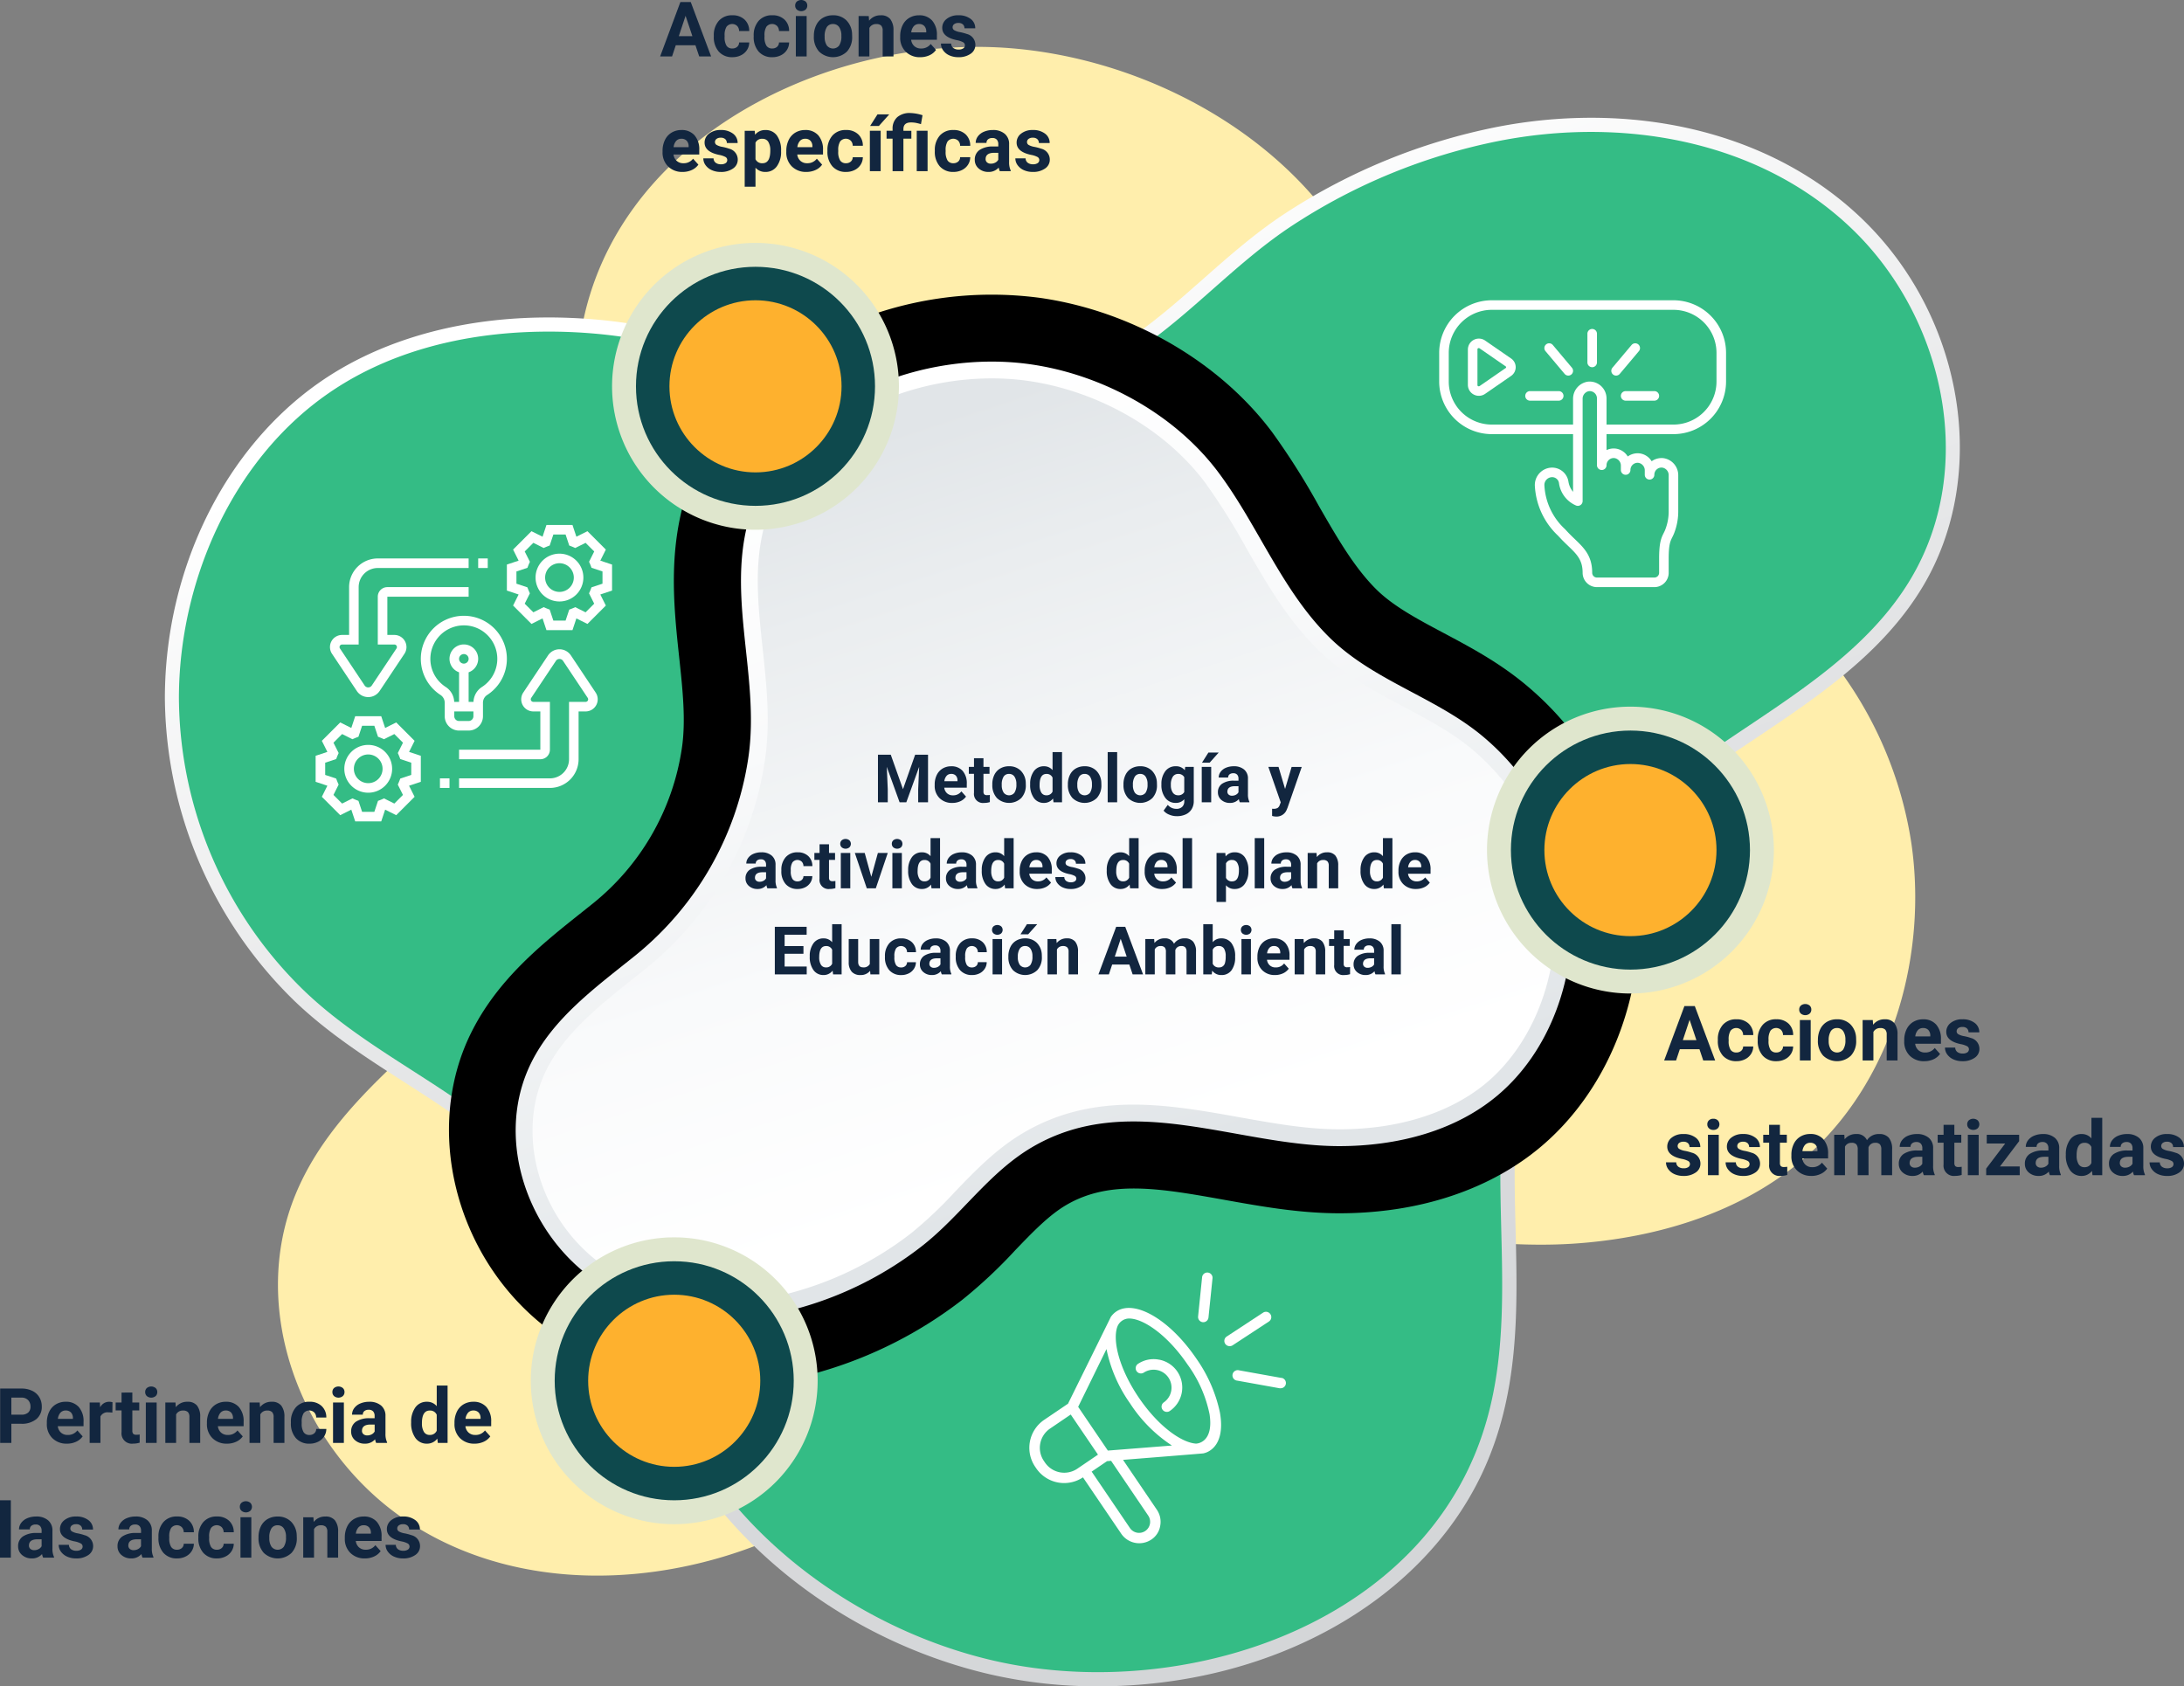 <svg xmlns="http://www.w3.org/2000/svg" xmlns:xlink="http://www.w3.org/1999/xlink" width="456.797" height="352.718" viewBox="0 0 456.797 352.718">
  <rect x="0" y="0" width="456.797" height="352.718" fill="#808080" stroke="none"/>
  <defs>
    <linearGradient id="linear-gradient" x1="0.749" y1="0.901" x2="0.414" y2="0.089" gradientUnits="objectBoundingBox">
      <stop offset="0" stop-color="#d4d6d8"/>
      <stop offset="0.288" stop-color="#d9dadc"/>
      <stop offset="0.639" stop-color="#e8e9ea"/>
      <stop offset="0.999" stop-color="#fff"/>
    </linearGradient>
    <linearGradient id="linear-gradient-2" x1="0.285" y1="0.095" x2="0.557" y2="0.843" gradientUnits="objectBoundingBox">
      <stop offset="0" stop-color="#fff"/>
      <stop offset="0.356" stop-color="#f9fafb"/>
      <stop offset="0.788" stop-color="#eaedef"/>
      <stop offset="1" stop-color="#e1e5e8"/>
    </linearGradient>
    <linearGradient id="linear-gradient-3" x1="0.284" y1="0.097" x2="0.555" y2="0.844" gradientUnits="objectBoundingBox">
      <stop offset="0" stop-color="#e1e5e8"/>
      <stop offset="0.212" stop-color="#eaedef"/>
      <stop offset="0.644" stop-color="#f9fafb"/>
      <stop offset="1" stop-color="#fff"/>
    </linearGradient>
  </defs>
  <g id="Grupo_965523" data-name="Grupo 965523" transform="translate(-6816.984 3708.805)">
    <path id="Trazado_729176" data-name="Trazado 729176" d="M500.808,315.189c13.613-2.7,26.619-8.311,36.68-17.737,17.051-15.973,23.878-41.43,20.606-64.173a81.8,81.8,0,0,0-33.312-54.315c-16.247-11.522-36.6-15.584-51.751-28.884-16.488-14.469-25.533-35.134-39.6-51.644-15.532-18.225-39.933-29.581-63.581-31.527-35.084-2.888-77.034,15.772-88.119,51.446-8.763,28.2,5.865,55.365,3.4,83.681a103.012,103.012,0,0,1-33.084,67.078c-12.2,11.136-25.531,22.114-31.864,37.365-10.03,24.16,1.085,52.749,21.754,67.432,20.931,14.868,48.546,15.384,72.125,7.044a116.408,116.408,0,0,0,38.005-22.435c12.282-10.845,20.54-25.625,34.293-34.894,30.778-20.743,67.114-4.543,100.757-6.672A104.405,104.405,0,0,0,500.808,315.189Z" transform="translate(6658.679 -3765.617)" fill="#ffeeac"/>
    <path id="Trazado_729177" data-name="Trazado 729177" d="M387.942,409.53a100.13,100.13,0,0,1-22.524-2.5c-26.124-6.039-49.719-22.382-63.116-43.717-4.971-7.915-9-16.475-12.9-24.754-5.648-11.992-11.488-24.392-20.155-34.568-7.324-8.6-16.572-14.539-26.363-20.827-7.8-5.008-15.861-10.185-22.811-16.816a89.345,89.345,0,0,1-27.284-63.636c.058-26.826,12.48-52.106,32.42-65.974,11.4-7.927,26.038-12.556,42.342-13.387,1.808-.092,3.657-.139,5.5-.139,3.085,0,6.244.131,9.388.389,11.964.981,23.99,4.167,35.62,7.248,13.644,3.614,27.751,7.351,41.4,7.351a61.279,61.279,0,0,0,27.147-5.957c8.735-4.2,15.844-10.466,23.369-17.1,5.4-4.765,10.991-9.691,17.22-13.757a125.771,125.771,0,0,1,43.937-17.968A103.386,103.386,0,0,1,491.1,81.445c22.278,0,42.351,7.457,56.52,21,21.369,20.42,26.9,53.533,12.864,77.023-8.339,13.958-22.047,23.127-35.3,31.994q-2.188,1.464-4.356,2.926a104.779,104.779,0,0,0-43.332,62.9c-2.813,11.918-2.5,24.451-2.2,36.571.422,17.064.857,34.708-7.172,51.487C455.273,392.185,423.8,409.53,387.942,409.53Z" transform="translate(6658.679 -3765.617)" fill="url(#linear-gradient)"/>
    <path id="Trazado_729178" data-name="Trazado 729178" d="M267.674,126.306c-14.554.741-28.918,4.594-40.8,12.86-20.14,14.009-31.1,39.421-31.149,63.548A85.888,85.888,0,0,0,222.09,264.2c15.132,14.437,35.657,21.746,49.385,37.865,14.934,17.535,21.2,40.378,33.308,59.667,13.372,21.293,37,36.8,61.276,42.406,36.013,8.326,82.43-4.7,99.36-40.077,13.386-27.973,2.31-58.414,9.165-87.46a108.168,108.168,0,0,1,44.555-64.671c14.361-9.719,29.883-19.1,38.777-33.986,14.088-23.578,6.879-54.969-12.368-73.361-19.489-18.624-48.1-23.352-73.867-18.265a122.245,122.245,0,0,0-42.892,17.542c-14.406,9.4-25.229,23.506-40.924,31.048-35.127,16.88-70.421-5.466-105.7-8.359A109.274,109.274,0,0,0,267.674,126.306Z" transform="translate(6658.679 -3765.617)" fill="#34bc85"/>
    <path id="Trazado_729180" data-name="Trazado 729180" d="M292.737,344.426A56.4,56.4,0,0,1,271.646,333.8c-18.25-14.779-24.648-40.918-14.883-60.8,5.558-11.317,14.88-18.727,23.105-25.264q1.227-.977,2.436-1.944a51.282,51.282,0,0,0,18.609-32.423c.872-5.778.181-12.233-.552-19.067-1.2-11.178-2.555-23.845,2.508-37.123,5.232-13.721,16.286-25.039,31.126-31.869a76.686,76.686,0,0,1,42.05-6.166,74.209,74.209,0,0,1,8.417,1.739c16.061,4.3,30.608,13.886,39.91,26.308a150.371,150.371,0,0,1,9.834,15.544c3.774,6.559,7.336,12.747,11.916,17.307,3.566,3.551,8.667,6.263,14.068,9.135,5.468,2.909,11.122,5.916,16.562,10.313a65.714,65.714,0,0,1,24.15,45.63c1.611,20.131-6.329,40.011-20.721,51.882-8.255,6.813-19,11.268-31.081,12.882a80.324,80.324,0,0,1-10.624.7c-8.355,0-16.315-1.42-24.014-2.8-13.415-2.4-24-4.289-33.145,1.072-3.61,2.115-7.02,5.66-10.631,9.414a102.128,102.128,0,0,1-11.03,10.346,88.618,88.618,0,0,1-29.808,15.143A69.879,69.879,0,0,1,292.737,344.426Z" transform="translate(6658.679 -3765.617)" style="mix-blend-mode: overlay;isolation: isolate"/>
    <path id="Trazado_729181" data-name="Trazado 729181" d="M447.24,295.959c8.754-1.171,17.238-4.211,24.005-9.794,11.469-9.462,16.825-25.355,15.658-39.93a52.053,52.053,0,0,0-18.98-35.829c-9.857-7.968-22.618-11.363-31.71-20.417-9.891-9.849-14.807-23.336-23.082-34.385-9.134-12.2-24.176-20.385-39.117-22.569-22.165-3.24-49.554,6.931-58.023,29.142-6.7,17.561,1.507,35.4-1.191,53.281a65.551,65.551,0,0,1-23.7,41.275c-8.191,6.583-17.1,13.021-21.733,22.453-7.338,14.942-1.425,33.544,11.114,43.7,12.7,10.281,30.214,11.715,45.523,7.363a74.062,74.062,0,0,0,25.035-12.726c8.234-6.4,14.071-15.45,23.176-20.786,20.378-11.94,42.806-.2,64.257-.2A66.278,66.278,0,0,0,447.24,295.959Z" transform="translate(6658.679 -3765.617)" fill="url(#linear-gradient-2)"/>
    <path id="Trazado_729182" data-name="Trazado 729182" d="M297.273,327.469a38.983,38.983,0,0,1-14.581-7.315c-12.045-9.754-16.418-26.7-10.172-39.419,3.818-7.775,11.167-13.616,18.275-19.266.839-.668,1.677-1.333,2.506-2a68.793,68.793,0,0,0,24.971-43.487c1.209-8.014.362-15.916-.457-23.556-1.083-10.107-2.105-19.655,1.457-29,7.877-20.661,33.761-29.912,54.234-26.92a56.784,56.784,0,0,1,6.419,1.329c12.33,3.3,23.408,10.541,30.4,19.872a134.76,134.76,0,0,1,8.67,13.777c4.181,7.264,8.5,14.776,14.746,20.991,5.407,5.386,11.916,8.847,18.21,12.195,4.956,2.635,9.637,5.125,13.768,8.465A48.744,48.744,0,0,1,483.4,246.516c1.144,14.284-4.506,28.784-14.392,36.941-5.725,4.722-13.414,7.842-22.236,9.022a63.016,63.016,0,0,1-8.3.542c-6.8,0-13.67-1.226-20.94-2.526-14.923-2.668-30.355-5.426-45.09,3.209-5.7,3.339-10.127,7.94-14.406,12.389a87.362,87.362,0,0,1-9.149,8.653,70.872,70.872,0,0,1-23.842,12.122,53.068,53.068,0,0,1-27.771.6Z" transform="translate(6658.679 -3765.617)" fill="url(#linear-gradient-3)"/>
    <path id="Trazado_730137" data-name="Trazado 730137" d="M7.438,12.656H3.328L2.547,15H.055L4.289,3.625H6.461L10.719,15H8.227Zm-3.477-1.9H6.8L5.375,6.5Zm11.188,2.578a1.481,1.481,0,0,0,1.016-.344,1.2,1.2,0,0,0,.406-.914h2.117a2.9,2.9,0,0,1-.469,1.574,3.093,3.093,0,0,1-1.262,1.109,3.949,3.949,0,0,1-1.77.395A3.67,3.67,0,0,1,12.328,14a4.56,4.56,0,0,1-1.047-3.184v-.148A4.508,4.508,0,0,1,12.32,7.555a3.627,3.627,0,0,1,2.852-1.164,3.555,3.555,0,0,1,2.543.9,3.2,3.2,0,0,1,.973,2.4H16.57a1.539,1.539,0,0,0-.406-1.066,1.513,1.513,0,0,0-2.223.164,3.324,3.324,0,0,0-.4,1.863v.234a3.366,3.366,0,0,0,.4,1.875A1.378,1.378,0,0,0,15.148,13.336Zm8.344,0a1.481,1.481,0,0,0,1.016-.344,1.2,1.2,0,0,0,.406-.914h2.117a2.9,2.9,0,0,1-.469,1.574A3.093,3.093,0,0,1,25.3,14.762a3.949,3.949,0,0,1-1.77.395A3.67,3.67,0,0,1,20.672,14a4.56,4.56,0,0,1-1.047-3.184v-.148a4.508,4.508,0,0,1,1.039-3.117,3.627,3.627,0,0,1,2.852-1.164,3.555,3.555,0,0,1,2.543.9,3.2,3.2,0,0,1,.973,2.4H24.914a1.539,1.539,0,0,0-.406-1.066,1.513,1.513,0,0,0-2.223.164,3.324,3.324,0,0,0-.4,1.863v.234a3.366,3.366,0,0,0,.4,1.875A1.378,1.378,0,0,0,23.492,13.336ZM30.7,15H28.438V6.547H30.7ZM28.3,4.359a1.112,1.112,0,0,1,.34-.836,1.465,1.465,0,0,1,1.848,0,1.105,1.105,0,0,1,.344.836,1.108,1.108,0,0,1-.348.844,1.448,1.448,0,0,1-1.836,0A1.108,1.108,0,0,1,28.3,4.359ZM32.211,10.7A5.013,5.013,0,0,1,32.7,8.453,3.546,3.546,0,0,1,34.09,6.93,4.069,4.069,0,0,1,36.2,6.391,3.849,3.849,0,0,1,39,7.438,4.2,4.2,0,0,1,40.2,10.281l.016.578a4.418,4.418,0,0,1-1.086,3.121,4.209,4.209,0,0,1-5.832,0,4.5,4.5,0,0,1-1.09-3.187Zm2.258.164a3.151,3.151,0,0,0,.453,1.84,1.629,1.629,0,0,0,2.578.008,3.448,3.448,0,0,0,.461-2.012A3.12,3.12,0,0,0,37.5,8.867a1.5,1.5,0,0,0-1.3-.648,1.475,1.475,0,0,0-1.281.645A3.506,3.506,0,0,0,34.469,10.859Zm9.219-4.312.07.977a2.951,2.951,0,0,1,2.43-1.133,2.453,2.453,0,0,1,2,.789,3.682,3.682,0,0,1,.672,2.359V15H46.6V9.594a1.465,1.465,0,0,0-.312-1.043,1.4,1.4,0,0,0-1.039-.324,1.553,1.553,0,0,0-1.43.813V15H41.563V6.547Zm10.773,8.609a4.15,4.15,0,0,1-3.027-1.141,4.054,4.054,0,0,1-1.168-3.039v-.219a5.106,5.106,0,0,1,.492-2.277,3.612,3.612,0,0,1,1.395-1.547,3.914,3.914,0,0,1,2.059-.543,3.508,3.508,0,0,1,2.73,1.094,4.444,4.444,0,0,1,1,3.1v.922H52.555a2.1,2.1,0,0,0,.66,1.328,2,2,0,0,0,1.395.5,2.437,2.437,0,0,0,2.039-.945l1.109,1.242a3.389,3.389,0,0,1-1.375,1.121A4.511,4.511,0,0,1,54.461,15.156ZM54.2,8.219a1.414,1.414,0,0,0-1.09.453,2.341,2.341,0,0,0-.535,1.3h3.141v-.18a1.669,1.669,0,0,0-.406-1.16A1.459,1.459,0,0,0,54.2,8.219ZM63.8,12.664a.727.727,0,0,0-.41-.652,4.659,4.659,0,0,0-1.316-.426q-3.016-.633-3.016-2.562a2.323,2.323,0,0,1,.934-1.879,3.766,3.766,0,0,1,2.441-.754A4.053,4.053,0,0,1,65,7.148a2.388,2.388,0,0,1,.965,1.969H63.711a1.092,1.092,0,0,0-.312-.8A1.322,1.322,0,0,0,62.422,8a1.351,1.351,0,0,0-.883.258.814.814,0,0,0-.312.656.7.7,0,0,0,.355.605,3.657,3.657,0,0,0,1.2.4A9.8,9.8,0,0,1,64.2,10.3a2.336,2.336,0,0,1,1.789,2.273A2.2,2.2,0,0,1,65,14.441a4.28,4.28,0,0,1-2.562.715,4.47,4.47,0,0,1-1.887-.379,3.166,3.166,0,0,1-1.293-1.039,2.414,2.414,0,0,1-.469-1.426H60.93a1.179,1.179,0,0,0,.445.922,1.766,1.766,0,0,0,1.109.32,1.635,1.635,0,0,0,.98-.246A.766.766,0,0,0,63.8,12.664ZM4.758,39.156A4.15,4.15,0,0,1,1.73,38.016,4.054,4.054,0,0,1,.563,34.977v-.219a5.106,5.106,0,0,1,.492-2.277,3.612,3.612,0,0,1,1.395-1.547,3.914,3.914,0,0,1,2.059-.543,3.508,3.508,0,0,1,2.73,1.094,4.444,4.444,0,0,1,1,3.1v.922H2.852a2.1,2.1,0,0,0,.66,1.328,2,2,0,0,0,1.395.5,2.437,2.437,0,0,0,2.039-.945l1.109,1.242A3.389,3.389,0,0,1,6.68,38.754,4.511,4.511,0,0,1,4.758,39.156ZM4.5,32.219a1.414,1.414,0,0,0-1.09.453,2.341,2.341,0,0,0-.535,1.3H6.016v-.18a1.669,1.669,0,0,0-.406-1.16A1.459,1.459,0,0,0,4.5,32.219Zm9.594,4.445a.727.727,0,0,0-.41-.652,4.659,4.659,0,0,0-1.316-.426q-3.016-.633-3.016-2.562a2.323,2.323,0,0,1,.934-1.879,3.766,3.766,0,0,1,2.441-.754,4.053,4.053,0,0,1,2.574.758,2.388,2.388,0,0,1,.965,1.969H14.008a1.092,1.092,0,0,0-.312-.8A1.322,1.322,0,0,0,12.719,32a1.351,1.351,0,0,0-.883.258.814.814,0,0,0-.312.656.7.7,0,0,0,.355.605,3.657,3.657,0,0,0,1.2.4A9.8,9.8,0,0,1,14.5,34.3a2.336,2.336,0,0,1,1.789,2.273,2.2,2.2,0,0,1-.992,1.871,4.28,4.28,0,0,1-2.562.715,4.47,4.47,0,0,1-1.887-.379,3.166,3.166,0,0,1-1.293-1.039,2.414,2.414,0,0,1-.469-1.426h2.141a1.179,1.179,0,0,0,.445.922,1.766,1.766,0,0,0,1.109.32,1.635,1.635,0,0,0,.98-.246A.766.766,0,0,0,14.094,36.664Zm11.258-1.812a5.07,5.07,0,0,1-.887,3.129,2.843,2.843,0,0,1-2.395,1.176A2.633,2.633,0,0,1,20,38.266V42.25H17.742v-11.7h2.094l.078.828a2.654,2.654,0,0,1,2.141-.984,2.862,2.862,0,0,1,2.43,1.156,5.207,5.207,0,0,1,.867,3.188Zm-2.258-.164a3.327,3.327,0,0,0-.418-1.82,1.361,1.361,0,0,0-1.215-.641A1.478,1.478,0,0,0,20,33.039V36.5a1.5,1.5,0,0,0,1.477.836Q23.094,37.336,23.094,34.688Zm7.547,4.469a4.15,4.15,0,0,1-3.027-1.141,4.054,4.054,0,0,1-1.168-3.039v-.219a5.106,5.106,0,0,1,.492-2.277,3.612,3.612,0,0,1,1.395-1.547,3.914,3.914,0,0,1,2.059-.543,3.508,3.508,0,0,1,2.73,1.094,4.444,4.444,0,0,1,1,3.1v.922H28.734a2.1,2.1,0,0,0,.66,1.328,2,2,0,0,0,1.395.5,2.437,2.437,0,0,0,2.039-.945l1.109,1.242a3.389,3.389,0,0,1-1.375,1.121A4.511,4.511,0,0,1,30.641,39.156Zm-.258-6.937a1.414,1.414,0,0,0-1.09.453,2.341,2.341,0,0,0-.535,1.3H31.9v-.18a1.669,1.669,0,0,0-.406-1.16A1.459,1.459,0,0,0,30.383,32.219Zm8.531,5.117a1.481,1.481,0,0,0,1.016-.344,1.2,1.2,0,0,0,.406-.914h2.117a2.9,2.9,0,0,1-.469,1.574,3.093,3.093,0,0,1-1.262,1.109,3.949,3.949,0,0,1-1.77.395A3.67,3.67,0,0,1,36.094,38a4.56,4.56,0,0,1-1.047-3.184v-.148a4.508,4.508,0,0,1,1.039-3.117,3.627,3.627,0,0,1,2.852-1.164,3.555,3.555,0,0,1,2.543.9,3.2,3.2,0,0,1,.973,2.4H40.336a1.539,1.539,0,0,0-.406-1.066,1.513,1.513,0,0,0-2.223.164,3.324,3.324,0,0,0-.4,1.863v.234a3.366,3.366,0,0,0,.4,1.875A1.378,1.378,0,0,0,38.914,37.336ZM46.18,39H43.922V30.547H46.18Zm-.664-11.883h2.461l-2.164,2.422H43.977ZM48.672,39V32.2H47.414V30.547h1.258v-.391a3.17,3.17,0,0,1,.98-2.457,3.945,3.945,0,0,1,2.723-.863,9.031,9.031,0,0,1,2.563.461l-.328,1.867a10,10,0,0,0-1.187-.293,5.834,5.834,0,0,0-.906-.066q-1.578,0-1.578,1.4v.344H52.6V32.2H50.938V39Zm7.32,0H53.727V30.547h2.266Zm5.383-1.664a1.481,1.481,0,0,0,1.016-.344,1.2,1.2,0,0,0,.406-.914h2.117a2.9,2.9,0,0,1-.469,1.574,3.093,3.093,0,0,1-1.262,1.109,3.949,3.949,0,0,1-1.77.395A3.67,3.67,0,0,1,58.555,38a4.56,4.56,0,0,1-1.047-3.184v-.148a4.508,4.508,0,0,1,1.039-3.117A3.627,3.627,0,0,1,61.4,30.391a3.555,3.555,0,0,1,2.543.9,3.2,3.2,0,0,1,.973,2.4H62.8a1.539,1.539,0,0,0-.406-1.066,1.513,1.513,0,0,0-2.223.164,3.324,3.324,0,0,0-.4,1.863v.234a3.366,3.366,0,0,0,.4,1.875A1.378,1.378,0,0,0,61.375,37.336ZM71.1,39a2.507,2.507,0,0,1-.227-.758,2.732,2.732,0,0,1-2.133.914,3,3,0,0,1-2.059-.719,2.312,2.312,0,0,1-.816-1.812,2.389,2.389,0,0,1,1-2.062,4.915,4.915,0,0,1,2.879-.727h1.039v-.484a1.393,1.393,0,0,0-.3-.937,1.183,1.183,0,0,0-.949-.352,1.345,1.345,0,0,0-.895.273.929.929,0,0,0-.324.75H66.055a2.268,2.268,0,0,1,.453-1.359,3,3,0,0,1,1.281-.98,4.669,4.669,0,0,1,1.859-.355,3.689,3.689,0,0,1,2.48.785,2.747,2.747,0,0,1,.918,2.207v3.664a4.041,4.041,0,0,0,.336,1.82V39Zm-1.867-1.57a1.945,1.945,0,0,0,.922-.223,1.462,1.462,0,0,0,.625-.6V35.156h-.844q-1.7,0-1.8,1.172l-.008.133a.9.9,0,0,0,.3.7A1.153,1.153,0,0,0,69.234,37.43Zm10.125-.766a.727.727,0,0,0-.41-.652,4.659,4.659,0,0,0-1.316-.426q-3.016-.633-3.016-2.562a2.323,2.323,0,0,1,.934-1.879,3.766,3.766,0,0,1,2.441-.754,4.053,4.053,0,0,1,2.574.758,2.388,2.388,0,0,1,.965,1.969H79.273a1.092,1.092,0,0,0-.312-.8A1.322,1.322,0,0,0,77.984,32a1.351,1.351,0,0,0-.883.258.814.814,0,0,0-.312.656.7.7,0,0,0,.355.605,3.657,3.657,0,0,0,1.2.4,9.8,9.8,0,0,1,1.422.379,2.336,2.336,0,0,1,1.789,2.273,2.2,2.2,0,0,1-.992,1.871A4.28,4.28,0,0,1,78,39.156a4.47,4.47,0,0,1-1.887-.379,3.166,3.166,0,0,1-1.293-1.039,2.414,2.414,0,0,1-.469-1.426h2.141a1.179,1.179,0,0,0,.445.922,1.766,1.766,0,0,0,1.109.32,1.635,1.635,0,0,0,.98-.246A.766.766,0,0,0,79.359,36.664Z" transform="translate(6955 -3712)" fill="#12263f"/>
    <path id="Trazado_730138" data-name="Trazado 730138" d="M7.438,12.656H3.328L2.547,15H.055L4.289,3.625H6.461L10.719,15H8.227Zm-3.477-1.9H6.8L5.375,6.5Zm11.188,2.578a1.481,1.481,0,0,0,1.016-.344,1.2,1.2,0,0,0,.406-.914h2.117a2.9,2.9,0,0,1-.469,1.574,3.093,3.093,0,0,1-1.262,1.109,3.949,3.949,0,0,1-1.77.395A3.67,3.67,0,0,1,12.328,14a4.56,4.56,0,0,1-1.047-3.184v-.148A4.508,4.508,0,0,1,12.32,7.555a3.627,3.627,0,0,1,2.852-1.164,3.555,3.555,0,0,1,2.543.9,3.2,3.2,0,0,1,.973,2.4H16.57a1.539,1.539,0,0,0-.406-1.066,1.513,1.513,0,0,0-2.223.164,3.324,3.324,0,0,0-.4,1.863v.234a3.366,3.366,0,0,0,.4,1.875A1.378,1.378,0,0,0,15.148,13.336Zm8.344,0a1.481,1.481,0,0,0,1.016-.344,1.2,1.2,0,0,0,.406-.914h2.117a2.9,2.9,0,0,1-.469,1.574A3.093,3.093,0,0,1,25.3,14.762a3.949,3.949,0,0,1-1.77.395A3.67,3.67,0,0,1,20.672,14a4.56,4.56,0,0,1-1.047-3.184v-.148a4.508,4.508,0,0,1,1.039-3.117,3.627,3.627,0,0,1,2.852-1.164,3.555,3.555,0,0,1,2.543.9,3.2,3.2,0,0,1,.973,2.4H24.914a1.539,1.539,0,0,0-.406-1.066,1.513,1.513,0,0,0-2.223.164,3.324,3.324,0,0,0-.4,1.863v.234a3.366,3.366,0,0,0,.4,1.875A1.378,1.378,0,0,0,23.492,13.336ZM30.7,15H28.438V6.547H30.7ZM28.3,4.359a1.112,1.112,0,0,1,.34-.836,1.465,1.465,0,0,1,1.848,0,1.105,1.105,0,0,1,.344.836,1.108,1.108,0,0,1-.348.844,1.448,1.448,0,0,1-1.836,0A1.108,1.108,0,0,1,28.3,4.359ZM32.211,10.7A5.013,5.013,0,0,1,32.7,8.453,3.546,3.546,0,0,1,34.09,6.93,4.069,4.069,0,0,1,36.2,6.391,3.849,3.849,0,0,1,39,7.438,4.2,4.2,0,0,1,40.2,10.281l.016.578a4.418,4.418,0,0,1-1.086,3.121,4.209,4.209,0,0,1-5.832,0,4.5,4.5,0,0,1-1.09-3.187Zm2.258.164a3.151,3.151,0,0,0,.453,1.84,1.629,1.629,0,0,0,2.578.008,3.448,3.448,0,0,0,.461-2.012A3.12,3.12,0,0,0,37.5,8.867a1.5,1.5,0,0,0-1.3-.648,1.475,1.475,0,0,0-1.281.645A3.506,3.506,0,0,0,34.469,10.859Zm9.219-4.312.07.977a2.951,2.951,0,0,1,2.43-1.133,2.453,2.453,0,0,1,2,.789,3.682,3.682,0,0,1,.672,2.359V15H46.6V9.594a1.465,1.465,0,0,0-.312-1.043,1.4,1.4,0,0,0-1.039-.324,1.553,1.553,0,0,0-1.43.813V15H41.563V6.547Zm10.773,8.609a4.15,4.15,0,0,1-3.027-1.141,4.054,4.054,0,0,1-1.168-3.039v-.219a5.106,5.106,0,0,1,.492-2.277,3.612,3.612,0,0,1,1.395-1.547,3.914,3.914,0,0,1,2.059-.543,3.508,3.508,0,0,1,2.73,1.094,4.444,4.444,0,0,1,1,3.1v.922H52.555a2.1,2.1,0,0,0,.66,1.328,2,2,0,0,0,1.395.5,2.437,2.437,0,0,0,2.039-.945l1.109,1.242a3.389,3.389,0,0,1-1.375,1.121A4.511,4.511,0,0,1,54.461,15.156ZM54.2,8.219a1.414,1.414,0,0,0-1.09.453,2.341,2.341,0,0,0-.535,1.3h3.141v-.18a1.669,1.669,0,0,0-.406-1.16A1.459,1.459,0,0,0,54.2,8.219ZM63.8,12.664a.727.727,0,0,0-.41-.652,4.659,4.659,0,0,0-1.316-.426q-3.016-.633-3.016-2.562a2.323,2.323,0,0,1,.934-1.879,3.766,3.766,0,0,1,2.441-.754A4.053,4.053,0,0,1,65,7.148a2.388,2.388,0,0,1,.965,1.969H63.711a1.092,1.092,0,0,0-.312-.8A1.322,1.322,0,0,0,62.422,8a1.351,1.351,0,0,0-.883.258.814.814,0,0,0-.312.656.7.7,0,0,0,.355.605,3.657,3.657,0,0,0,1.2.4A9.8,9.8,0,0,1,64.2,10.3a2.336,2.336,0,0,1,1.789,2.273A2.2,2.2,0,0,1,65,14.441a4.28,4.28,0,0,1-2.562.715,4.47,4.47,0,0,1-1.887-.379,3.166,3.166,0,0,1-1.293-1.039,2.414,2.414,0,0,1-.469-1.426H60.93a1.179,1.179,0,0,0,.445.922,1.766,1.766,0,0,0,1.109.32,1.635,1.635,0,0,0,.98-.246A.766.766,0,0,0,63.8,12.664Zm-58.352,24a.727.727,0,0,0-.41-.652,4.659,4.659,0,0,0-1.316-.426Q.7,34.953.7,33.023a2.323,2.323,0,0,1,.934-1.879,3.766,3.766,0,0,1,2.441-.754,4.053,4.053,0,0,1,2.574.758,2.388,2.388,0,0,1,.965,1.969H5.359a1.092,1.092,0,0,0-.312-.8A1.322,1.322,0,0,0,4.07,32a1.351,1.351,0,0,0-.883.258.814.814,0,0,0-.312.656.7.7,0,0,0,.355.605,3.657,3.657,0,0,0,1.2.4,9.8,9.8,0,0,1,1.422.379A2.336,2.336,0,0,1,7.641,36.57a2.2,2.2,0,0,1-.992,1.871,4.28,4.28,0,0,1-2.562.715A4.47,4.47,0,0,1,2.2,38.777,3.166,3.166,0,0,1,.906,37.738a2.414,2.414,0,0,1-.469-1.426H2.578a1.179,1.179,0,0,0,.445.922,1.766,1.766,0,0,0,1.109.32,1.635,1.635,0,0,0,.98-.246A.766.766,0,0,0,5.445,36.664ZM11.477,39H9.211V30.547h2.266Zm-2.4-10.641a1.112,1.112,0,0,1,.34-.836,1.277,1.277,0,0,1,.926-.328,1.28,1.28,0,0,1,.922.328,1.193,1.193,0,0,1,0,1.68,1.283,1.283,0,0,1-.918.328,1.283,1.283,0,0,1-.918-.328A1.108,1.108,0,0,1,9.078,28.359Zm8.836,8.3a.727.727,0,0,0-.41-.652,4.659,4.659,0,0,0-1.316-.426q-3.016-.633-3.016-2.562a2.323,2.323,0,0,1,.934-1.879,3.766,3.766,0,0,1,2.441-.754,4.053,4.053,0,0,1,2.574.758,2.388,2.388,0,0,1,.965,1.969H17.828a1.092,1.092,0,0,0-.312-.8A1.322,1.322,0,0,0,16.539,32a1.351,1.351,0,0,0-.883.258.814.814,0,0,0-.312.656.7.7,0,0,0,.355.605,3.657,3.657,0,0,0,1.2.4,9.8,9.8,0,0,1,1.422.379,2.336,2.336,0,0,1,1.789,2.273,2.2,2.2,0,0,1-.992,1.871,4.28,4.28,0,0,1-2.562.715,4.47,4.47,0,0,1-1.887-.379,3.166,3.166,0,0,1-1.293-1.039,2.414,2.414,0,0,1-.469-1.426h2.141a1.179,1.179,0,0,0,.445.922,1.766,1.766,0,0,0,1.109.32,1.635,1.635,0,0,0,.98-.246A.766.766,0,0,0,17.914,36.664Zm6.352-8.2v2.078h1.445V32.2H24.266v4.219a1.007,1.007,0,0,0,.18.672.9.9,0,0,0,.688.2,3.6,3.6,0,0,0,.664-.055v1.711a4.648,4.648,0,0,1-1.367.2,2.156,2.156,0,0,1-2.422-2.4V32.2H20.773V30.547h1.234V28.469Zm6.594,10.688a4.15,4.15,0,0,1-3.027-1.141,4.054,4.054,0,0,1-1.168-3.039v-.219a5.106,5.106,0,0,1,.492-2.277,3.612,3.612,0,0,1,1.395-1.547,3.914,3.914,0,0,1,2.059-.543,3.508,3.508,0,0,1,2.73,1.094,4.444,4.444,0,0,1,1,3.1v.922H28.953a2.1,2.1,0,0,0,.66,1.328,2,2,0,0,0,1.395.5,2.437,2.437,0,0,0,2.039-.945l1.109,1.242a3.389,3.389,0,0,1-1.375,1.121A4.511,4.511,0,0,1,30.859,39.156ZM30.6,32.219a1.414,1.414,0,0,0-1.09.453,2.341,2.341,0,0,0-.535,1.3h3.141v-.18a1.669,1.669,0,0,0-.406-1.16A1.459,1.459,0,0,0,30.6,32.219Zm7.133-1.672.07.945a2.971,2.971,0,0,1,2.43-1.1,2.255,2.255,0,0,1,2.242,1.289,2.9,2.9,0,0,1,2.539-1.289,2.521,2.521,0,0,1,2.047.8,3.681,3.681,0,0,1,.672,2.41V39H45.469V33.609a1.61,1.61,0,0,0-.281-1.051,1.246,1.246,0,0,0-.992-.332,1.409,1.409,0,0,0-1.406.969L42.8,39H40.539V33.617a1.59,1.59,0,0,0-.289-1.062,1.259,1.259,0,0,0-.984-.328,1.463,1.463,0,0,0-1.391.8V39H35.617V30.547ZM54.367,39a2.507,2.507,0,0,1-.227-.758,2.732,2.732,0,0,1-2.133.914,3,3,0,0,1-2.059-.719,2.312,2.312,0,0,1-.816-1.812,2.389,2.389,0,0,1,1-2.062,4.915,4.915,0,0,1,2.879-.727h1.039v-.484a1.393,1.393,0,0,0-.3-.937,1.183,1.183,0,0,0-.949-.352,1.345,1.345,0,0,0-.895.273.929.929,0,0,0-.324.75H49.32a2.268,2.268,0,0,1,.453-1.359,3,3,0,0,1,1.281-.98,4.669,4.669,0,0,1,1.859-.355,3.689,3.689,0,0,1,2.48.785,2.747,2.747,0,0,1,.918,2.207v3.664a4.041,4.041,0,0,0,.336,1.82V39ZM52.5,37.43a1.945,1.945,0,0,0,.922-.223,1.462,1.462,0,0,0,.625-.6V35.156H53.2q-1.7,0-1.8,1.172l-.008.133a.9.9,0,0,0,.3.7A1.153,1.153,0,0,0,52.5,37.43Zm8.25-8.961v2.078H62.2V32.2H60.75v4.219a1.007,1.007,0,0,0,.18.672.9.9,0,0,0,.688.2,3.6,3.6,0,0,0,.664-.055v1.711a4.648,4.648,0,0,1-1.367.2,2.156,2.156,0,0,1-2.422-2.4V32.2H57.258V30.547h1.234V28.469ZM65.836,39H63.57V30.547h2.266Zm-2.4-10.641a1.112,1.112,0,0,1,.34-.836,1.465,1.465,0,0,1,1.848,0,1.193,1.193,0,0,1,0,1.68,1.448,1.448,0,0,1-1.836,0A1.108,1.108,0,0,1,63.438,28.359Zm6.852,8.82h4.133V39H67.406V37.625l3.977-5.25H67.523V30.547H74.3v1.336ZM80.734,39a2.507,2.507,0,0,1-.227-.758,2.732,2.732,0,0,1-2.133.914,3,3,0,0,1-2.059-.719,2.312,2.312,0,0,1-.816-1.812,2.389,2.389,0,0,1,1-2.062,4.915,4.915,0,0,1,2.879-.727h1.039v-.484a1.393,1.393,0,0,0-.3-.937,1.183,1.183,0,0,0-.949-.352,1.345,1.345,0,0,0-.895.273.929.929,0,0,0-.324.75H75.688a2.268,2.268,0,0,1,.453-1.359,3,3,0,0,1,1.281-.98,4.669,4.669,0,0,1,1.859-.355,3.689,3.689,0,0,1,2.48.785,2.747,2.747,0,0,1,.918,2.207v3.664a4.041,4.041,0,0,0,.336,1.82V39Zm-1.867-1.57a1.945,1.945,0,0,0,.922-.223,1.462,1.462,0,0,0,.625-.6V35.156H79.57q-1.7,0-1.8,1.172l-.008.133a.9.9,0,0,0,.3.7A1.153,1.153,0,0,0,78.867,37.43Zm5.2-2.719a5.094,5.094,0,0,1,.887-3.148,2.877,2.877,0,0,1,2.426-1.172,2.589,2.589,0,0,1,2.039.922V27H91.68V39H89.641l-.109-.9a2.657,2.657,0,0,1-2.172,1.055,2.869,2.869,0,0,1-2.395-1.176A5.258,5.258,0,0,1,84.063,34.711Zm2.258.164a3.328,3.328,0,0,0,.414,1.82,1.349,1.349,0,0,0,1.2.633,1.511,1.511,0,0,0,1.477-.883V33.109a1.489,1.489,0,0,0-1.461-.883Q86.32,32.227,86.32,34.875ZM98.328,39a2.507,2.507,0,0,1-.227-.758,2.732,2.732,0,0,1-2.133.914,3,3,0,0,1-2.059-.719,2.312,2.312,0,0,1-.816-1.812,2.389,2.389,0,0,1,1-2.062,4.915,4.915,0,0,1,2.879-.727h1.039v-.484a1.393,1.393,0,0,0-.3-.937,1.183,1.183,0,0,0-.949-.352,1.345,1.345,0,0,0-.895.273.929.929,0,0,0-.324.75H93.281a2.268,2.268,0,0,1,.453-1.359,3,3,0,0,1,1.281-.98,4.669,4.669,0,0,1,1.859-.355,3.689,3.689,0,0,1,2.48.785,2.747,2.747,0,0,1,.918,2.207v3.664a4.041,4.041,0,0,0,.336,1.82V39Zm-1.867-1.57a1.945,1.945,0,0,0,.922-.223,1.462,1.462,0,0,0,.625-.6V35.156h-.844q-1.7,0-1.8,1.172l-.008.133a.9.9,0,0,0,.3.7A1.153,1.153,0,0,0,96.461,37.43Zm10.125-.766a.727.727,0,0,0-.41-.652,4.659,4.659,0,0,0-1.316-.426q-3.016-.633-3.016-2.562a2.323,2.323,0,0,1,.934-1.879,3.766,3.766,0,0,1,2.441-.754,4.053,4.053,0,0,1,2.574.758,2.388,2.388,0,0,1,.965,1.969H106.5a1.092,1.092,0,0,0-.312-.8,1.322,1.322,0,0,0-.977-.316,1.351,1.351,0,0,0-.883.258.814.814,0,0,0-.312.656.7.7,0,0,0,.355.605,3.657,3.657,0,0,0,1.2.4,9.8,9.8,0,0,1,1.422.379,2.336,2.336,0,0,1,1.789,2.273,2.2,2.2,0,0,1-.992,1.871,4.28,4.28,0,0,1-2.562.715,4.47,4.47,0,0,1-1.887-.379,3.166,3.166,0,0,1-1.293-1.039,2.414,2.414,0,0,1-.469-1.426h2.141a1.179,1.179,0,0,0,.445.922,1.766,1.766,0,0,0,1.109.32,1.635,1.635,0,0,0,.98-.246A.766.766,0,0,0,106.586,36.664Z" transform="translate(7165 -3502)" fill="#12263f"/>
    <path id="Trazado_730139" data-name="Trazado 730139" d="M3.359,10.992V15H1.016V3.625H5.453a5.134,5.134,0,0,1,2.254.469A3.454,3.454,0,0,1,9.2,5.426a3.714,3.714,0,0,1,.523,1.965,3.266,3.266,0,0,1-1.145,2.637,4.767,4.767,0,0,1-3.168.965Zm0-1.9H5.453a2.059,2.059,0,0,0,1.418-.437,1.591,1.591,0,0,0,.488-1.25,1.876,1.876,0,0,0-.492-1.352,1.839,1.839,0,0,0-1.359-.531H3.359Zm11.617,6.063a4.15,4.15,0,0,1-3.027-1.141,4.054,4.054,0,0,1-1.168-3.039v-.219a5.106,5.106,0,0,1,.492-2.277,3.612,3.612,0,0,1,1.395-1.547,3.914,3.914,0,0,1,2.059-.543,3.508,3.508,0,0,1,2.73,1.094,4.444,4.444,0,0,1,1,3.1v.922H13.07a2.1,2.1,0,0,0,.66,1.328,2,2,0,0,0,1.395.5,2.437,2.437,0,0,0,2.039-.945l1.109,1.242A3.389,3.389,0,0,1,16.9,14.754,4.511,4.511,0,0,1,14.977,15.156Zm-.258-6.937a1.414,1.414,0,0,0-1.09.453,2.341,2.341,0,0,0-.535,1.3h3.141v-.18a1.669,1.669,0,0,0-.406-1.16A1.459,1.459,0,0,0,14.719,8.219Zm9.766.445a6.134,6.134,0,0,0-.812-.062,1.654,1.654,0,0,0-1.68.867V15H19.734V6.547h2.133l.063,1.008a2.092,2.092,0,0,1,1.883-1.164,2.366,2.366,0,0,1,.7.1Zm4.18-4.2V6.547h1.445V8.2H28.664v4.219a1.007,1.007,0,0,0,.18.672.9.9,0,0,0,.688.2,3.6,3.6,0,0,0,.664-.055v1.711a4.648,4.648,0,0,1-1.367.2,2.156,2.156,0,0,1-2.422-2.4V8.2H25.172V6.547h1.234V4.469ZM33.75,15H31.484V6.547H33.75Zm-2.4-10.641a1.112,1.112,0,0,1,.34-.836,1.465,1.465,0,0,1,1.848,0,1.105,1.105,0,0,1,.344.836,1.108,1.108,0,0,1-.348.844,1.448,1.448,0,0,1-1.836,0A1.108,1.108,0,0,1,31.352,4.359Zm6.336,2.188.07.977a2.951,2.951,0,0,1,2.43-1.133,2.453,2.453,0,0,1,2,.789,3.682,3.682,0,0,1,.672,2.359V15H40.6V9.594a1.465,1.465,0,0,0-.312-1.043,1.4,1.4,0,0,0-1.039-.324,1.553,1.553,0,0,0-1.43.813V15H35.563V6.547Zm10.773,8.609a4.15,4.15,0,0,1-3.027-1.141,4.054,4.054,0,0,1-1.168-3.039v-.219a5.106,5.106,0,0,1,.492-2.277,3.612,3.612,0,0,1,1.395-1.547,3.914,3.914,0,0,1,2.059-.543,3.508,3.508,0,0,1,2.73,1.094,4.444,4.444,0,0,1,1,3.1v.922H46.555a2.1,2.1,0,0,0,.66,1.328,2,2,0,0,0,1.395.5,2.437,2.437,0,0,0,2.039-.945l1.109,1.242a3.389,3.389,0,0,1-1.375,1.121A4.511,4.511,0,0,1,48.461,15.156ZM48.2,8.219a1.414,1.414,0,0,0-1.09.453,2.341,2.341,0,0,0-.535,1.3h3.141v-.18a1.669,1.669,0,0,0-.406-1.16A1.459,1.459,0,0,0,48.2,8.219ZM55.3,6.547l.07.977A2.951,2.951,0,0,1,57.8,6.391a2.453,2.453,0,0,1,2,.789,3.682,3.682,0,0,1,.672,2.359V15H58.211V9.594A1.465,1.465,0,0,0,57.9,8.551a1.4,1.4,0,0,0-1.039-.324,1.553,1.553,0,0,0-1.43.813V15H53.172V6.547Zm10.4,6.789a1.481,1.481,0,0,0,1.016-.344,1.2,1.2,0,0,0,.406-.914h2.117a2.9,2.9,0,0,1-.469,1.574A3.093,3.093,0,0,1,67.5,14.762a3.949,3.949,0,0,1-1.77.395A3.67,3.67,0,0,1,62.875,14a4.56,4.56,0,0,1-1.047-3.184v-.148a4.508,4.508,0,0,1,1.039-3.117,3.627,3.627,0,0,1,2.852-1.164,3.555,3.555,0,0,1,2.543.9,3.2,3.2,0,0,1,.973,2.4H67.117a1.539,1.539,0,0,0-.406-1.066,1.513,1.513,0,0,0-2.223.164,3.324,3.324,0,0,0-.4,1.863v.234a3.366,3.366,0,0,0,.4,1.875A1.378,1.378,0,0,0,65.7,13.336ZM72.906,15H70.641V6.547h2.266Zm-2.4-10.641a1.112,1.112,0,0,1,.34-.836,1.465,1.465,0,0,1,1.848,0,1.105,1.105,0,0,1,.344.836,1.108,1.108,0,0,1-.348.844,1.448,1.448,0,0,1-1.836,0A1.108,1.108,0,0,1,70.508,4.359ZM79.664,15a2.507,2.507,0,0,1-.227-.758,2.732,2.732,0,0,1-2.133.914,3,3,0,0,1-2.059-.719,2.312,2.312,0,0,1-.816-1.812,2.389,2.389,0,0,1,1-2.062A4.915,4.915,0,0,1,78.3,9.836h1.039V9.352a1.393,1.393,0,0,0-.3-.937,1.183,1.183,0,0,0-.949-.352,1.345,1.345,0,0,0-.895.273.929.929,0,0,0-.324.75H74.617a2.268,2.268,0,0,1,.453-1.359,3,3,0,0,1,1.281-.98,4.669,4.669,0,0,1,1.859-.355,3.689,3.689,0,0,1,2.48.785,2.747,2.747,0,0,1,.918,2.207v3.664a4.041,4.041,0,0,0,.336,1.82V15ZM77.8,13.43a1.945,1.945,0,0,0,.922-.223,1.462,1.462,0,0,0,.625-.6V11.156H78.5q-1.7,0-1.8,1.172l-.008.133a.9.9,0,0,0,.3.7A1.153,1.153,0,0,0,77.8,13.43Zm9.18-2.719a5.094,5.094,0,0,1,.887-3.148,2.877,2.877,0,0,1,2.426-1.172,2.589,2.589,0,0,1,2.039.922V3h2.266V15H92.555l-.109-.9a2.657,2.657,0,0,1-2.172,1.055,2.869,2.869,0,0,1-2.395-1.176A5.258,5.258,0,0,1,86.977,10.711Zm2.258.164a3.328,3.328,0,0,0,.414,1.82,1.349,1.349,0,0,0,1.2.633,1.511,1.511,0,0,0,1.477-.883V9.109a1.489,1.489,0,0,0-1.461-.883Q89.234,8.227,89.234,10.875Zm11,4.281a4.15,4.15,0,0,1-3.027-1.141,4.054,4.054,0,0,1-1.168-3.039v-.219a5.106,5.106,0,0,1,.492-2.277,3.612,3.612,0,0,1,1.395-1.547,3.914,3.914,0,0,1,2.059-.543,3.508,3.508,0,0,1,2.73,1.094,4.444,4.444,0,0,1,1,3.1v.922H98.328a2.1,2.1,0,0,0,.66,1.328,2,2,0,0,0,1.395.5,2.437,2.437,0,0,0,2.039-.945l1.109,1.242a3.389,3.389,0,0,1-1.375,1.121A4.511,4.511,0,0,1,100.234,15.156Zm-.258-6.937a1.414,1.414,0,0,0-1.09.453,2.341,2.341,0,0,0-.535,1.3h3.141v-.18a1.669,1.669,0,0,0-.406-1.16A1.459,1.459,0,0,0,99.977,8.219ZM3.25,39H.984V27H3.25Zm6.758,0a2.507,2.507,0,0,1-.227-.758,2.732,2.732,0,0,1-2.133.914,3,3,0,0,1-2.059-.719,2.312,2.312,0,0,1-.816-1.812,2.389,2.389,0,0,1,1-2.062,4.915,4.915,0,0,1,2.879-.727H9.688v-.484a1.393,1.393,0,0,0-.3-.937,1.183,1.183,0,0,0-.949-.352,1.345,1.345,0,0,0-.895.273.929.929,0,0,0-.324.75H4.961a2.268,2.268,0,0,1,.453-1.359,3,3,0,0,1,1.281-.98,4.669,4.669,0,0,1,1.859-.355,3.689,3.689,0,0,1,2.48.785,2.747,2.747,0,0,1,.918,2.207v3.664a4.041,4.041,0,0,0,.336,1.82V39ZM8.141,37.43a1.945,1.945,0,0,0,.922-.223,1.462,1.462,0,0,0,.625-.6V35.156H8.844q-1.7,0-1.8,1.172l-.008.133a.9.9,0,0,0,.3.7A1.153,1.153,0,0,0,8.141,37.43Zm10.125-.766a.727.727,0,0,0-.41-.652,4.659,4.659,0,0,0-1.316-.426q-3.016-.633-3.016-2.562a2.323,2.323,0,0,1,.934-1.879,3.766,3.766,0,0,1,2.441-.754,4.053,4.053,0,0,1,2.574.758,2.388,2.388,0,0,1,.965,1.969H18.18a1.092,1.092,0,0,0-.312-.8A1.322,1.322,0,0,0,16.891,32a1.351,1.351,0,0,0-.883.258.814.814,0,0,0-.312.656.7.7,0,0,0,.355.605,3.657,3.657,0,0,0,1.2.4,9.8,9.8,0,0,1,1.422.379,2.336,2.336,0,0,1,1.789,2.273,2.2,2.2,0,0,1-.992,1.871,4.28,4.28,0,0,1-2.562.715,4.47,4.47,0,0,1-1.887-.379,3.166,3.166,0,0,1-1.293-1.039,2.414,2.414,0,0,1-.469-1.426H15.4a1.179,1.179,0,0,0,.445.922,1.766,1.766,0,0,0,1.109.32,1.635,1.635,0,0,0,.98-.246A.766.766,0,0,0,18.266,36.664ZM30.8,39a2.507,2.507,0,0,1-.227-.758,2.732,2.732,0,0,1-2.133.914,3,3,0,0,1-2.059-.719,2.312,2.312,0,0,1-.816-1.812,2.389,2.389,0,0,1,1-2.062,4.915,4.915,0,0,1,2.879-.727h1.039v-.484a1.393,1.393,0,0,0-.3-.937,1.183,1.183,0,0,0-.949-.352,1.345,1.345,0,0,0-.895.273.929.929,0,0,0-.324.75H25.75a2.268,2.268,0,0,1,.453-1.359,3,3,0,0,1,1.281-.98,4.669,4.669,0,0,1,1.859-.355,3.689,3.689,0,0,1,2.48.785,2.747,2.747,0,0,1,.918,2.207v3.664a4.041,4.041,0,0,0,.336,1.82V39ZM28.93,37.43a1.945,1.945,0,0,0,.922-.223,1.462,1.462,0,0,0,.625-.6V35.156h-.844q-1.7,0-1.8,1.172l-.008.133a.9.9,0,0,0,.3.7A1.153,1.153,0,0,0,28.93,37.43Zm9.063-.094a1.481,1.481,0,0,0,1.016-.344,1.2,1.2,0,0,0,.406-.914h2.117a2.9,2.9,0,0,1-.469,1.574A3.093,3.093,0,0,1,39.8,38.762a3.949,3.949,0,0,1-1.77.395A3.67,3.67,0,0,1,35.172,38a4.56,4.56,0,0,1-1.047-3.184v-.148a4.508,4.508,0,0,1,1.039-3.117,3.627,3.627,0,0,1,2.852-1.164,3.555,3.555,0,0,1,2.543.9,3.2,3.2,0,0,1,.973,2.4H39.414a1.539,1.539,0,0,0-.406-1.066,1.513,1.513,0,0,0-2.223.164,3.324,3.324,0,0,0-.4,1.863v.234a3.366,3.366,0,0,0,.4,1.875A1.378,1.378,0,0,0,37.992,37.336Zm8.344,0a1.481,1.481,0,0,0,1.016-.344,1.2,1.2,0,0,0,.406-.914h2.117a2.9,2.9,0,0,1-.469,1.574,3.093,3.093,0,0,1-1.262,1.109,3.949,3.949,0,0,1-1.77.395A3.67,3.67,0,0,1,43.516,38a4.56,4.56,0,0,1-1.047-3.184v-.148a4.508,4.508,0,0,1,1.039-3.117,3.627,3.627,0,0,1,2.852-1.164,3.555,3.555,0,0,1,2.543.9,3.2,3.2,0,0,1,.973,2.4H47.758a1.539,1.539,0,0,0-.406-1.066,1.513,1.513,0,0,0-2.223.164,3.324,3.324,0,0,0-.4,1.863v.234a3.366,3.366,0,0,0,.4,1.875A1.378,1.378,0,0,0,46.336,37.336ZM53.547,39H51.281V30.547h2.266Zm-2.4-10.641a1.112,1.112,0,0,1,.34-.836,1.465,1.465,0,0,1,1.848,0,1.193,1.193,0,0,1,0,1.68,1.448,1.448,0,0,1-1.836,0A1.108,1.108,0,0,1,51.148,28.359ZM55.055,34.7a5.013,5.013,0,0,1,.484-2.242,3.546,3.546,0,0,1,1.395-1.523,4.069,4.069,0,0,1,2.113-.539,3.849,3.849,0,0,1,2.793,1.047,4.2,4.2,0,0,1,1.207,2.844l.016.578a4.418,4.418,0,0,1-1.086,3.121,4.209,4.209,0,0,1-5.832,0,4.5,4.5,0,0,1-1.09-3.187Zm2.258.164a3.151,3.151,0,0,0,.453,1.84,1.629,1.629,0,0,0,2.578.008A3.448,3.448,0,0,0,60.8,34.7a3.12,3.12,0,0,0-.461-1.828,1.5,1.5,0,0,0-1.3-.648,1.475,1.475,0,0,0-1.281.645A3.506,3.506,0,0,0,57.313,34.859Zm9.219-4.312.07.977a2.951,2.951,0,0,1,2.43-1.133,2.453,2.453,0,0,1,2,.789,3.682,3.682,0,0,1,.672,2.359V39H69.445V33.594a1.465,1.465,0,0,0-.312-1.043,1.4,1.4,0,0,0-1.039-.324,1.553,1.553,0,0,0-1.43.813V39H64.406V30.547ZM77.3,39.156a4.15,4.15,0,0,1-3.027-1.141,4.054,4.054,0,0,1-1.168-3.039v-.219A5.106,5.106,0,0,1,73.6,32.48,3.612,3.612,0,0,1,75,30.934a3.914,3.914,0,0,1,2.059-.543,3.508,3.508,0,0,1,2.73,1.094,4.444,4.444,0,0,1,1,3.1v.922H75.4a2.1,2.1,0,0,0,.66,1.328,2,2,0,0,0,1.395.5,2.437,2.437,0,0,0,2.039-.945L80.6,37.633a3.389,3.389,0,0,1-1.375,1.121A4.511,4.511,0,0,1,77.3,39.156Zm-.258-6.937a1.414,1.414,0,0,0-1.09.453,2.341,2.341,0,0,0-.535,1.3h3.141v-.18a1.669,1.669,0,0,0-.406-1.16A1.459,1.459,0,0,0,77.047,32.219Zm9.594,4.445a.727.727,0,0,0-.41-.652,4.659,4.659,0,0,0-1.316-.426Q81.9,34.953,81.9,33.023a2.323,2.323,0,0,1,.934-1.879,3.766,3.766,0,0,1,2.441-.754,4.053,4.053,0,0,1,2.574.758,2.388,2.388,0,0,1,.965,1.969H86.555a1.092,1.092,0,0,0-.312-.8A1.322,1.322,0,0,0,85.266,32a1.351,1.351,0,0,0-.883.258.814.814,0,0,0-.312.656.7.7,0,0,0,.355.605,3.657,3.657,0,0,0,1.2.4,9.8,9.8,0,0,1,1.422.379,2.336,2.336,0,0,1,1.789,2.273,2.2,2.2,0,0,1-.992,1.871,4.28,4.28,0,0,1-2.562.715,4.47,4.47,0,0,1-1.887-.379A3.166,3.166,0,0,1,82.1,37.738a2.414,2.414,0,0,1-.469-1.426h2.141a1.179,1.179,0,0,0,.445.922,1.766,1.766,0,0,0,1.109.32,1.635,1.635,0,0,0,.98-.246A.766.766,0,0,0,86.641,36.664Z" transform="translate(6816 -3422)" fill="#12263f"/>
    <path id="Trazado_730140" data-name="Trazado 730140" d="M35.293,3.047l2.557,7.219,2.543-7.219h2.693V13H41.028V10.279l.205-4.7L38.547,13H37.139l-2.68-7.41.205,4.689V13H32.613V3.047Zm12.858,10.09a3.631,3.631,0,0,1-2.649-1A3.548,3.548,0,0,1,44.48,9.479V9.288A4.468,4.468,0,0,1,44.911,7.3a3.161,3.161,0,0,1,1.22-1.354,3.425,3.425,0,0,1,1.8-.475,3.07,3.07,0,0,1,2.389.957,3.889,3.889,0,0,1,.872,2.714v.807h-4.71a1.835,1.835,0,0,0,.578,1.162,1.746,1.746,0,0,0,1.22.438,2.132,2.132,0,0,0,1.784-.827l.971,1.087a2.966,2.966,0,0,1-1.2.981A3.947,3.947,0,0,1,48.151,13.137Zm-.226-6.07a1.237,1.237,0,0,0-.954.4A2.048,2.048,0,0,0,46.5,8.6h2.748V8.44A1.46,1.46,0,0,0,48.9,7.425,1.277,1.277,0,0,0,47.926,7.066ZM54.68,3.785V5.6h1.265V7.053H54.68v3.691a.881.881,0,0,0,.157.588.79.79,0,0,0,.6.178,3.15,3.15,0,0,0,.581-.048v1.5a4.067,4.067,0,0,1-1.2.178,1.886,1.886,0,0,1-2.119-2.1V7.053h-1.08V5.6H52.7V3.785Zm1.853,5.448a4.387,4.387,0,0,1,.424-1.962,3.1,3.1,0,0,1,1.22-1.333,3.56,3.56,0,0,1,1.849-.472,3.368,3.368,0,0,1,2.444.916,3.676,3.676,0,0,1,1.056,2.488l.014.506a3.866,3.866,0,0,1-.95,2.731,3.683,3.683,0,0,1-5.1,0,3.934,3.934,0,0,1-.954-2.789Zm1.976.144a2.757,2.757,0,0,0,.4,1.61,1.426,1.426,0,0,0,2.256.007,3.017,3.017,0,0,0,.4-1.76,2.73,2.73,0,0,0-.4-1.6,1.312,1.312,0,0,0-1.135-.567A1.29,1.29,0,0,0,58.9,7.63,3.068,3.068,0,0,0,58.508,9.377Zm5.94-.13a4.457,4.457,0,0,1,.776-2.755,2.517,2.517,0,0,1,2.123-1.025,2.265,2.265,0,0,1,1.784.807V2.5h1.982V13H69.329l-.1-.786a2.325,2.325,0,0,1-1.9.923,2.511,2.511,0,0,1-2.1-1.029A4.6,4.6,0,0,1,64.448,9.247Zm1.976.144a2.912,2.912,0,0,0,.362,1.593,1.181,1.181,0,0,0,1.053.554,1.322,1.322,0,0,0,1.292-.772V7.846a1.3,1.3,0,0,0-1.278-.772Q66.424,7.073,66.424,9.391Zm5.913-.157a4.387,4.387,0,0,1,.424-1.962,3.1,3.1,0,0,1,1.22-1.333,3.56,3.56,0,0,1,1.849-.472,3.368,3.368,0,0,1,2.444.916A3.676,3.676,0,0,1,79.33,8.871l.014.506a3.866,3.866,0,0,1-.95,2.731,3.683,3.683,0,0,1-5.1,0,3.934,3.934,0,0,1-.954-2.789Zm1.976.144a2.757,2.757,0,0,0,.4,1.61,1.426,1.426,0,0,0,2.256.007,3.017,3.017,0,0,0,.4-1.76,2.73,2.73,0,0,0-.4-1.6,1.312,1.312,0,0,0-1.135-.567,1.29,1.29,0,0,0-1.121.564A3.068,3.068,0,0,0,74.313,9.377ZM82.646,13H80.663V2.5h1.982Zm1.319-3.767a4.387,4.387,0,0,1,.424-1.962,3.1,3.1,0,0,1,1.22-1.333,3.56,3.56,0,0,1,1.849-.472,3.368,3.368,0,0,1,2.444.916,3.676,3.676,0,0,1,1.056,2.488l.014.506a3.866,3.866,0,0,1-.95,2.731,3.683,3.683,0,0,1-5.1,0,3.934,3.934,0,0,1-.954-2.789Zm1.976.144a2.757,2.757,0,0,0,.4,1.61,1.426,1.426,0,0,0,2.256.007,3.017,3.017,0,0,0,.4-1.76,2.73,2.73,0,0,0-.4-1.6,1.312,1.312,0,0,0-1.135-.567,1.29,1.29,0,0,0-1.121.564A3.068,3.068,0,0,0,85.94,9.377Zm5.961-.13a4.335,4.335,0,0,1,.81-2.741A2.625,2.625,0,0,1,94.9,5.467a2.3,2.3,0,0,1,1.894.834l.082-.7h1.791v7.15a3.161,3.161,0,0,1-.441,1.688,2.832,2.832,0,0,1-1.241,1.094,4.362,4.362,0,0,1-1.873.376,4.056,4.056,0,0,1-1.586-.325,2.815,2.815,0,0,1-1.169-.837l.875-1.2a2.314,2.314,0,0,0,1.791.827,1.694,1.694,0,0,0,1.224-.42,1.577,1.577,0,0,0,.438-1.193v-.4a2.285,2.285,0,0,1-1.8.772,2.618,2.618,0,0,1-2.157-1.042A4.334,4.334,0,0,1,91.9,9.329Zm1.976.144a2.692,2.692,0,0,0,.4,1.576,1.284,1.284,0,0,0,1.107.571,1.372,1.372,0,0,0,1.292-.677V7.75A1.369,1.369,0,0,0,95.4,7.073a1.292,1.292,0,0,0-1.118.581A3.034,3.034,0,0,0,93.877,9.391ZM102.313,13h-1.976V5.6h1.976Zm-.581-10.4h2.153l-1.894,2.119h-1.606ZM108.3,13a2.194,2.194,0,0,1-.2-.663,2.39,2.39,0,0,1-1.866.8,2.626,2.626,0,0,1-1.8-.629,2.023,2.023,0,0,1-.714-1.586,2.09,2.09,0,0,1,.872-1.8,4.3,4.3,0,0,1,2.519-.636h.909V8.058a1.219,1.219,0,0,0-.263-.82,1.035,1.035,0,0,0-.831-.308,1.177,1.177,0,0,0-.783.239.813.813,0,0,0-.284.656h-1.976a1.985,1.985,0,0,1,.4-1.189,2.621,2.621,0,0,1,1.121-.858,4.086,4.086,0,0,1,1.627-.311,3.228,3.228,0,0,1,2.17.687,2.4,2.4,0,0,1,.8,1.931v3.206a3.536,3.536,0,0,0,.294,1.593V13Zm-1.634-1.374a1.7,1.7,0,0,0,.807-.195,1.28,1.28,0,0,0,.547-.523V9.637h-.738q-1.483,0-1.579,1.025l-.007.116a.791.791,0,0,0,.26.608A1.009,1.009,0,0,0,106.667,11.626Zm11.1-1.422,1.367-4.6h2.119l-2.974,8.545-.164.39a2.255,2.255,0,0,1-2.187,1.449,3.108,3.108,0,0,1-.875-.13v-1.5l.3.007a1.625,1.625,0,0,0,.837-.171,1.123,1.123,0,0,0,.434-.567l.232-.608L114.269,5.6h2.126ZM9.491,31a2.194,2.194,0,0,1-.2-.663,2.39,2.39,0,0,1-1.866.8,2.626,2.626,0,0,1-1.8-.629,2.023,2.023,0,0,1-.714-1.586,2.09,2.09,0,0,1,.872-1.8A4.3,4.3,0,0,1,8.3,26.481H9.21v-.424a1.219,1.219,0,0,0-.263-.82,1.035,1.035,0,0,0-.831-.308,1.177,1.177,0,0,0-.783.239.813.813,0,0,0-.284.656H5.075a1.984,1.984,0,0,1,.4-1.189,2.621,2.621,0,0,1,1.121-.858,4.086,4.086,0,0,1,1.627-.311,3.228,3.228,0,0,1,2.17.687,2.4,2.4,0,0,1,.8,1.931v3.206a3.536,3.536,0,0,0,.294,1.593V31ZM7.857,29.626a1.7,1.7,0,0,0,.807-.195,1.28,1.28,0,0,0,.547-.523V27.637H8.472q-1.483,0-1.579,1.025l-.007.116a.791.791,0,0,0,.26.608A1.009,1.009,0,0,0,7.857,29.626Zm7.93-.082a1.3,1.3,0,0,0,.889-.3,1.054,1.054,0,0,0,.355-.8h1.853a2.534,2.534,0,0,1-.41,1.377,2.706,2.706,0,0,1-1.1.971,3.455,3.455,0,0,1-1.548.345,3.211,3.211,0,0,1-2.5-1.008,3.99,3.99,0,0,1-.916-2.786v-.13a3.944,3.944,0,0,1,.909-2.728,3.174,3.174,0,0,1,2.5-1.019,3.111,3.111,0,0,1,2.225.79,2.8,2.8,0,0,1,.851,2.1H17.031a1.346,1.346,0,0,0-.355-.933,1.324,1.324,0,0,0-1.945.144,2.908,2.908,0,0,0-.352,1.63V27.4a2.945,2.945,0,0,0,.349,1.641A1.205,1.205,0,0,0,15.787,29.544Zm6.59-7.759V23.6h1.265v1.449H22.376v3.691a.881.881,0,0,0,.157.588.79.79,0,0,0,.6.178,3.151,3.151,0,0,0,.581-.048v1.5a4.067,4.067,0,0,1-1.2.178,1.886,1.886,0,0,1-2.119-2.1V25.053h-1.08V23.6H20.4V21.785ZM26.827,31H24.844V23.6h1.982Zm-2.1-9.311a.973.973,0,0,1,.3-.731,1.281,1.281,0,0,1,1.617,0,1.044,1.044,0,0,1,0,1.47,1.267,1.267,0,0,1-1.606,0A.97.97,0,0,1,24.728,21.689Zm6.494,6.9L32.6,23.6h2.064l-2.5,7.4H30.279l-2.5-7.4h2.064ZM37.614,31H35.631V23.6h1.982Zm-2.1-9.311a.973.973,0,0,1,.3-.731,1.281,1.281,0,0,1,1.617,0,1.044,1.044,0,0,1,0,1.47,1.267,1.267,0,0,1-1.606,0A.97.97,0,0,1,35.515,21.689Zm3.418,5.558a4.457,4.457,0,0,1,.776-2.755,2.517,2.517,0,0,1,2.123-1.025,2.265,2.265,0,0,1,1.784.807V20.5H45.6V31H43.814l-.1-.786a2.325,2.325,0,0,1-1.9.923,2.511,2.511,0,0,1-2.1-1.029A4.6,4.6,0,0,1,38.933,27.247Zm1.976.144a2.912,2.912,0,0,0,.362,1.593,1.181,1.181,0,0,0,1.053.554,1.322,1.322,0,0,0,1.292-.772V25.846a1.3,1.3,0,0,0-1.278-.772Q40.909,25.073,40.909,27.391ZM51.416,31a2.194,2.194,0,0,1-.2-.663,2.39,2.39,0,0,1-1.866.8,2.626,2.626,0,0,1-1.8-.629,2.023,2.023,0,0,1-.714-1.586,2.09,2.09,0,0,1,.872-1.8,4.3,4.3,0,0,1,2.519-.636h.909v-.424a1.219,1.219,0,0,0-.263-.82,1.035,1.035,0,0,0-.831-.308,1.177,1.177,0,0,0-.783.239.813.813,0,0,0-.284.656H47a1.984,1.984,0,0,1,.4-1.189,2.621,2.621,0,0,1,1.121-.858,4.086,4.086,0,0,1,1.627-.311,3.228,3.228,0,0,1,2.17.687,2.4,2.4,0,0,1,.8,1.931v3.206a3.536,3.536,0,0,0,.294,1.593V31Zm-1.634-1.374a1.7,1.7,0,0,0,.807-.195,1.28,1.28,0,0,0,.547-.523V27.637H50.4q-1.483,0-1.579,1.025l-.007.116a.791.791,0,0,0,.26.608A1.009,1.009,0,0,0,49.782,29.626Zm4.546-2.379a4.457,4.457,0,0,1,.776-2.755,2.517,2.517,0,0,1,2.123-1.025,2.265,2.265,0,0,1,1.784.807V20.5h1.982V31H59.208l-.1-.786a2.325,2.325,0,0,1-1.9.923,2.511,2.511,0,0,1-2.1-1.029A4.6,4.6,0,0,1,54.328,27.247Zm1.976.144a2.912,2.912,0,0,0,.362,1.593,1.181,1.181,0,0,0,1.053.554,1.322,1.322,0,0,0,1.292-.772V25.846a1.3,1.3,0,0,0-1.278-.772Q56.3,25.073,56.3,27.391Zm9.625,3.746a3.631,3.631,0,0,1-2.649-1,3.548,3.548,0,0,1-1.022-2.659v-.191a4.468,4.468,0,0,1,.431-1.993,3.161,3.161,0,0,1,1.22-1.354,3.425,3.425,0,0,1,1.8-.475,3.07,3.07,0,0,1,2.389.957,3.889,3.889,0,0,1,.872,2.714v.807H64.26a1.835,1.835,0,0,0,.578,1.162,1.746,1.746,0,0,0,1.22.438,2.132,2.132,0,0,0,1.784-.827l.971,1.087a2.966,2.966,0,0,1-1.2.981A3.947,3.947,0,0,1,65.928,31.137Zm-.226-6.07a1.237,1.237,0,0,0-.954.4,2.048,2.048,0,0,0-.468,1.135h2.748V26.44a1.46,1.46,0,0,0-.355-1.015A1.277,1.277,0,0,0,65.7,25.066Zm8.395,3.89a.637.637,0,0,0-.359-.571,4.077,4.077,0,0,0-1.152-.373q-2.639-.554-2.639-2.242a2.032,2.032,0,0,1,.817-1.644,3.3,3.3,0,0,1,2.136-.66,3.547,3.547,0,0,1,2.252.663A2.09,2.09,0,0,1,76,25.853H74.022a.956.956,0,0,0-.273-.7,1.157,1.157,0,0,0-.854-.277,1.182,1.182,0,0,0-.772.226.712.712,0,0,0-.273.574.609.609,0,0,0,.311.53,3.2,3.2,0,0,0,1.049.349,8.571,8.571,0,0,1,1.244.332,2.044,2.044,0,0,1,1.565,1.989,1.929,1.929,0,0,1-.868,1.637,3.745,3.745,0,0,1-2.242.625,3.912,3.912,0,0,1-1.651-.332,2.77,2.77,0,0,1-1.131-.909,2.113,2.113,0,0,1-.41-1.248h1.873a1.031,1.031,0,0,0,.39.807,1.546,1.546,0,0,0,.971.28,1.43,1.43,0,0,0,.858-.215A.67.67,0,0,0,74.1,28.956Zm6.371-1.709a4.457,4.457,0,0,1,.776-2.755,2.517,2.517,0,0,1,2.123-1.025,2.265,2.265,0,0,1,1.784.807V20.5h1.982V31H85.349l-.1-.786a2.325,2.325,0,0,1-1.9.923,2.511,2.511,0,0,1-2.1-1.029A4.6,4.6,0,0,1,80.468,27.247Zm1.976.144a2.912,2.912,0,0,0,.362,1.593,1.181,1.181,0,0,0,1.053.554,1.322,1.322,0,0,0,1.292-.772V25.846a1.3,1.3,0,0,0-1.278-.772Q82.444,25.073,82.444,27.391Zm9.625,3.746a3.631,3.631,0,0,1-2.649-1A3.548,3.548,0,0,1,88.4,27.479v-.191a4.468,4.468,0,0,1,.431-1.993,3.161,3.161,0,0,1,1.22-1.354,3.425,3.425,0,0,1,1.8-.475,3.07,3.07,0,0,1,2.389.957,3.889,3.889,0,0,1,.872,2.714v.807H90.4a1.835,1.835,0,0,0,.578,1.162,1.746,1.746,0,0,0,1.22.438,2.132,2.132,0,0,0,1.784-.827l.971,1.087a2.966,2.966,0,0,1-1.2.981A3.947,3.947,0,0,1,92.069,31.137Zm-.226-6.07a1.237,1.237,0,0,0-.954.4,2.048,2.048,0,0,0-.468,1.135h2.748V26.44a1.46,1.46,0,0,0-.355-1.015A1.277,1.277,0,0,0,91.843,25.066ZM98.317,31H96.334V20.5h1.982Zm11.771-3.63a4.436,4.436,0,0,1-.776,2.738,2.488,2.488,0,0,1-2.1,1.029,2.3,2.3,0,0,1-1.812-.779v3.486H103.43V23.6h1.832l.068.725a2.322,2.322,0,0,1,1.873-.861,2.5,2.5,0,0,1,2.126,1.012,4.556,4.556,0,0,1,.759,2.789Zm-1.976-.144a2.911,2.911,0,0,0-.366-1.593,1.191,1.191,0,0,0-1.063-.561,1.294,1.294,0,0,0-1.278.711v3.028a1.316,1.316,0,0,0,1.292.731Q108.113,29.544,108.113,27.227ZM113.4,31h-1.982V20.5H113.4Zm5.913,0a2.194,2.194,0,0,1-.2-.663,2.39,2.39,0,0,1-1.866.8,2.626,2.626,0,0,1-1.8-.629,2.023,2.023,0,0,1-.714-1.586,2.09,2.09,0,0,1,.872-1.8,4.3,4.3,0,0,1,2.519-.636h.909v-.424a1.219,1.219,0,0,0-.263-.82,1.035,1.035,0,0,0-.831-.308,1.177,1.177,0,0,0-.783.239.813.813,0,0,0-.284.656h-1.976a1.985,1.985,0,0,1,.4-1.189,2.621,2.621,0,0,1,1.121-.858,4.086,4.086,0,0,1,1.627-.311,3.228,3.228,0,0,1,2.17.687,2.4,2.4,0,0,1,.8,1.931v3.206a3.536,3.536,0,0,0,.294,1.593V31Zm-1.634-1.374a1.7,1.7,0,0,0,.807-.195,1.28,1.28,0,0,0,.547-.523V27.637h-.738q-1.483,0-1.579,1.025l-.007.116a.791.791,0,0,0,.26.608A1.009,1.009,0,0,0,117.676,29.626Zm6.672-6.022.062.854a2.582,2.582,0,0,1,2.126-.991,2.146,2.146,0,0,1,1.75.69,3.221,3.221,0,0,1,.588,2.064V31H126.9V26.27a1.282,1.282,0,0,0-.273-.913,1.224,1.224,0,0,0-.909-.284,1.359,1.359,0,0,0-1.251.711V31h-1.976V23.6Zm9.2,3.644a4.457,4.457,0,0,1,.776-2.755,2.517,2.517,0,0,1,2.123-1.025,2.265,2.265,0,0,1,1.784.807V20.5h1.982V31H138.43l-.1-.786a2.325,2.325,0,0,1-1.9.923,2.511,2.511,0,0,1-2.1-1.029A4.6,4.6,0,0,1,133.549,27.247Zm1.976.144a2.912,2.912,0,0,0,.362,1.593,1.181,1.181,0,0,0,1.053.554,1.322,1.322,0,0,0,1.292-.772V25.846a1.3,1.3,0,0,0-1.278-.772Q135.525,25.073,135.525,27.391Zm9.625,3.746a3.631,3.631,0,0,1-2.649-1,3.548,3.548,0,0,1-1.022-2.659v-.191a4.468,4.468,0,0,1,.431-1.993,3.161,3.161,0,0,1,1.22-1.354,3.425,3.425,0,0,1,1.8-.475,3.07,3.07,0,0,1,2.389.957,3.889,3.889,0,0,1,.872,2.714v.807h-4.71a1.835,1.835,0,0,0,.578,1.162,1.746,1.746,0,0,0,1.22.438,2.132,2.132,0,0,0,1.784-.827l.971,1.087a2.966,2.966,0,0,1-1.2.981A3.947,3.947,0,0,1,145.15,31.137Zm-.226-6.07a1.237,1.237,0,0,0-.954.4A2.048,2.048,0,0,0,143.5,26.6h2.748V26.44a1.46,1.46,0,0,0-.355-1.015A1.277,1.277,0,0,0,144.924,25.066ZM17.031,44.687H13.093v2.666h4.621V49H11.042V39.047H17.7v1.661H13.093V43.08h3.938Zm1.319.561a4.457,4.457,0,0,1,.776-2.755,2.517,2.517,0,0,1,2.123-1.025,2.265,2.265,0,0,1,1.784.807V38.5h1.982V49H23.231l-.1-.786a2.325,2.325,0,0,1-1.9.923,2.511,2.511,0,0,1-2.1-1.029A4.6,4.6,0,0,1,18.35,45.247Zm1.976.144a2.912,2.912,0,0,0,.362,1.593,1.181,1.181,0,0,0,1.053.554,1.322,1.322,0,0,0,1.292-.772V43.846a1.3,1.3,0,0,0-1.278-.772Q20.326,43.073,20.326,45.391Zm10.65,2.857a2.477,2.477,0,0,1-2.023.889,2.337,2.337,0,0,1-1.815-.684,2.918,2.918,0,0,1-.639-2V41.6h1.976v4.778q0,1.155,1.053,1.155a1.427,1.427,0,0,0,1.381-.7V41.6H32.89V49H31.031Zm6.48-.7a1.3,1.3,0,0,0,.889-.3,1.054,1.054,0,0,0,.355-.8h1.853a2.534,2.534,0,0,1-.41,1.377,2.706,2.706,0,0,1-1.1.971,3.455,3.455,0,0,1-1.548.345,3.211,3.211,0,0,1-2.5-1.008,3.99,3.99,0,0,1-.916-2.786v-.13a3.944,3.944,0,0,1,.909-2.728,3.174,3.174,0,0,1,2.5-1.019,3.111,3.111,0,0,1,2.225.79,2.8,2.8,0,0,1,.851,2.1H38.7a1.346,1.346,0,0,0-.355-.933,1.324,1.324,0,0,0-1.945.144,2.908,2.908,0,0,0-.352,1.63V45.4a2.945,2.945,0,0,0,.349,1.641A1.205,1.205,0,0,0,37.457,47.544ZM45.967,49a2.194,2.194,0,0,1-.2-.663,2.39,2.39,0,0,1-1.866.8,2.626,2.626,0,0,1-1.8-.629,2.023,2.023,0,0,1-.714-1.586,2.09,2.09,0,0,1,.872-1.8,4.3,4.3,0,0,1,2.519-.636h.909v-.424a1.219,1.219,0,0,0-.263-.82,1.035,1.035,0,0,0-.831-.308,1.177,1.177,0,0,0-.783.239.813.813,0,0,0-.284.656H41.551a1.984,1.984,0,0,1,.4-1.189,2.621,2.621,0,0,1,1.121-.858,4.086,4.086,0,0,1,1.627-.311,3.228,3.228,0,0,1,2.17.687,2.4,2.4,0,0,1,.8,1.931v3.206a3.536,3.536,0,0,0,.294,1.593V49Zm-1.634-1.374a1.7,1.7,0,0,0,.807-.195,1.28,1.28,0,0,0,.547-.523V45.637h-.738q-1.483,0-1.579,1.025l-.007.116a.791.791,0,0,0,.26.608A1.009,1.009,0,0,0,44.333,47.626Zm7.93-.082a1.3,1.3,0,0,0,.889-.3,1.054,1.054,0,0,0,.355-.8H55.36a2.534,2.534,0,0,1-.41,1.377,2.706,2.706,0,0,1-1.1.971,3.455,3.455,0,0,1-1.548.345,3.211,3.211,0,0,1-2.5-1.008,3.99,3.99,0,0,1-.916-2.786v-.13a3.944,3.944,0,0,1,.909-2.728,3.174,3.174,0,0,1,2.5-1.019,3.111,3.111,0,0,1,2.225.79,2.8,2.8,0,0,1,.851,2.1H53.507a1.346,1.346,0,0,0-.355-.933,1.324,1.324,0,0,0-1.945.144,2.908,2.908,0,0,0-.352,1.63V45.4a2.945,2.945,0,0,0,.349,1.641A1.205,1.205,0,0,0,52.263,47.544ZM58.573,49H56.59V41.6h1.982Zm-2.1-9.311a.973.973,0,0,1,.3-.731,1.281,1.281,0,0,1,1.617,0,1.044,1.044,0,0,1,0,1.47,1.267,1.267,0,0,1-1.606,0A.97.97,0,0,1,56.474,39.689Zm3.418,5.544a4.387,4.387,0,0,1,.424-1.962,3.1,3.1,0,0,1,1.22-1.333,3.56,3.56,0,0,1,1.849-.472,3.368,3.368,0,0,1,2.444.916,3.676,3.676,0,0,1,1.056,2.488l.014.506a3.866,3.866,0,0,1-.95,2.731,3.683,3.683,0,0,1-5.1,0,3.934,3.934,0,0,1-.954-2.789Zm1.976.144a2.757,2.757,0,0,0,.4,1.61,1.426,1.426,0,0,0,2.256.007,3.017,3.017,0,0,0,.4-1.76,2.73,2.73,0,0,0-.4-1.6,1.312,1.312,0,0,0-1.135-.567,1.29,1.29,0,0,0-1.121.564A3.068,3.068,0,0,0,61.868,45.377ZM63.775,38.5h2.153l-1.894,2.119H62.428Zm6.159,3.1.062.854a2.582,2.582,0,0,1,2.126-.991,2.146,2.146,0,0,1,1.75.69,3.221,3.221,0,0,1,.588,2.064V49H72.484V44.27a1.282,1.282,0,0,0-.273-.913,1.224,1.224,0,0,0-.909-.284,1.359,1.359,0,0,0-1.251.711V49H68.075V41.6Zm15.258,5.346H81.6L80.913,49H78.732l3.705-9.953h1.9L88.063,49H85.882ZM82.15,45.288h2.488l-1.251-3.726ZM90.387,41.6l.062.827a2.6,2.6,0,0,1,2.126-.964,1.973,1.973,0,0,1,1.962,1.128,2.54,2.54,0,0,1,2.222-1.128,2.206,2.206,0,0,1,1.791.7,3.221,3.221,0,0,1,.588,2.109V49H97.155V44.283a1.408,1.408,0,0,0-.246-.919,1.091,1.091,0,0,0-.868-.291,1.233,1.233,0,0,0-1.23.848L94.817,49H92.841V44.29a1.391,1.391,0,0,0-.253-.93,1.1,1.1,0,0,0-.861-.287,1.28,1.28,0,0,0-1.217.7V49H88.535V41.6ZM107.32,45.37a4.479,4.479,0,0,1-.759,2.772,2.513,2.513,0,0,1-2.119.995,2.309,2.309,0,0,1-1.921-.923l-.089.786h-1.777V38.5h1.976v3.767a2.25,2.25,0,0,1,1.8-.8,2.534,2.534,0,0,1,2.123.995,4.485,4.485,0,0,1,.769,2.8Zm-1.976-.144a2.942,2.942,0,0,0-.355-1.637,1.2,1.2,0,0,0-1.06-.516,1.3,1.3,0,0,0-1.3.772v2.919a1.321,1.321,0,0,0,1.313.779A1.22,1.22,0,0,0,105.2,46.6,4.866,4.866,0,0,0,105.344,45.227ZM110.622,49h-1.982V41.6h1.982Zm-2.1-9.311a.973.973,0,0,1,.3-.731,1.281,1.281,0,0,1,1.617,0,1.044,1.044,0,0,1,0,1.47,1.267,1.267,0,0,1-1.606,0A.97.97,0,0,1,108.523,39.689Zm7.13,9.447a3.631,3.631,0,0,1-2.649-1,3.548,3.548,0,0,1-1.022-2.659v-.191a4.468,4.468,0,0,1,.431-1.993,3.161,3.161,0,0,1,1.22-1.354,3.425,3.425,0,0,1,1.8-.475,3.07,3.07,0,0,1,2.389.957,3.889,3.889,0,0,1,.872,2.714v.807h-4.71a1.835,1.835,0,0,0,.578,1.162,1.746,1.746,0,0,0,1.22.438,2.132,2.132,0,0,0,1.784-.827l.971,1.087a2.966,2.966,0,0,1-1.2.981A3.947,3.947,0,0,1,115.653,49.137Zm-.226-6.07a1.237,1.237,0,0,0-.954.4,2.048,2.048,0,0,0-.468,1.135h2.748V44.44a1.46,1.46,0,0,0-.355-1.015A1.277,1.277,0,0,0,115.427,43.066Zm6.207-1.463.062.854a2.582,2.582,0,0,1,2.126-.991,2.146,2.146,0,0,1,1.75.69,3.221,3.221,0,0,1,.588,2.064V49h-1.976V44.27a1.282,1.282,0,0,0-.273-.913,1.224,1.224,0,0,0-.909-.284,1.359,1.359,0,0,0-1.251.711V49h-1.976V41.6Zm8.388-1.818V41.6h1.265v1.449h-1.265v3.691a.881.881,0,0,0,.157.588.79.79,0,0,0,.6.178,3.15,3.15,0,0,0,.581-.048v1.5a4.067,4.067,0,0,1-1.2.178,1.886,1.886,0,0,1-2.119-2.1V43.053h-1.08V41.6h1.08V39.785ZM136.673,49a2.194,2.194,0,0,1-.2-.663,2.39,2.39,0,0,1-1.866.8,2.626,2.626,0,0,1-1.8-.629,2.023,2.023,0,0,1-.714-1.586,2.09,2.09,0,0,1,.872-1.8,4.3,4.3,0,0,1,2.519-.636h.909v-.424a1.219,1.219,0,0,0-.263-.82,1.035,1.035,0,0,0-.831-.308,1.177,1.177,0,0,0-.783.239.813.813,0,0,0-.284.656h-1.976a1.984,1.984,0,0,1,.4-1.189,2.621,2.621,0,0,1,1.121-.858,4.086,4.086,0,0,1,1.627-.311,3.228,3.228,0,0,1,2.17.687,2.4,2.4,0,0,1,.8,1.931v3.206a3.536,3.536,0,0,0,.294,1.593V49Zm-1.634-1.374a1.7,1.7,0,0,0,.807-.195,1.28,1.28,0,0,0,.547-.523V45.637h-.738q-1.483,0-1.579,1.025l-.007.116a.791.791,0,0,0,.26.608A1.009,1.009,0,0,0,135.04,47.626ZM141.978,49H140V38.5h1.982Z" transform="translate(6968 -3554)" fill="#12263f"/>
    <path id="Trazado_729188" data-name="Trazado 729188" d="M37.7,22.583c-5.53-8.136-12.916-12.46-16.784-9.811a4.462,4.462,0,0,0-1.094,1.1c0,.031-8.955,18.153-8.955,18.153l-5,3.387A7.061,7.061,0,0,0,4,45.223l.225.331a7.074,7.074,0,0,0,9.767,1.875l8.03,11.829a4.558,4.558,0,0,0,6.249,1.2,4.23,4.23,0,0,0,1.875-2.874,4.474,4.474,0,0,0-.694-3.374L22.375,43.773S39.1,42.442,39.159,42.417a4.006,4.006,0,0,0,1.456-.625c1.987-1.35,2.7-4.18,2.012-7.973A30.577,30.577,0,0,0,37.7,22.583ZM6.04,44.323l-.225-.331a4.868,4.868,0,0,1,1.3-6.767l4.318-2.937,5.7,8.392-4.318,2.937A4.874,4.874,0,0,1,6.04,44.323ZM27.648,55.44a2.312,2.312,0,0,1-3.837,2.581l-8-11.791,3.218-2.187.85-.069ZM19.2,41.83l-6.211-9.148L18.913,20.6a30.071,30.071,0,0,0,4.943,11.379A30.168,30.168,0,0,0,32.6,40.774Zm18.434-1.456c-2.987-.194-7.848-3.562-11.966-9.629s-5.455-11.81-4.537-14.666a2.662,2.662,0,0,1,2.5-1.875c2.962,0,8,3.387,12.241,9.629a26.66,26.66,0,0,1,4.6,10.4C41.4,40.374,37.634,40.374,37.634,40.374Z" transform="translate(7029.5 -3447.229)" fill="#fff"/>
    <path id="Trazado_729189" data-name="Trazado 729189" d="M43.215,29.244a5.868,5.868,0,0,0-4.449.919,1.1,1.1,0,0,0,1.25,1.806,3.75,3.75,0,0,1,4.212,6.205,1.094,1.094,0,0,0,.625,1.993,1.069,1.069,0,0,0,.625-.187,5.93,5.93,0,0,0-2.218-10.735Z" transform="translate(7016.176 -3453.659)" fill="#fff"/>
    <path id="Trazado_729190" data-name="Trazado 729190" d="M60.241,10.517h.106a1.094,1.094,0,0,0,1.087-.981l.844-8.2A1.094,1.094,0,1,0,60.1,1.112l-.837,8.2a1.094,1.094,0,0,0,.975,1.2Z" transform="translate(7008.311 -3442.768)" fill="#fff"/>
    <path id="Trazado_729191" data-name="Trazado 729191" d="M77.671,13.775a1.1,1.1,0,0,0-1.518-.312l-7.617,5a1.094,1.094,0,0,0,.625,2.006,1.112,1.112,0,0,0,.625-.175l7.617-5A1.094,1.094,0,0,0,77.671,13.775Z" transform="translate(7005.016 -3447.713)" fill="#fff"/>
    <path id="Trazado_729192" data-name="Trazado 729192" d="M81.087,34.463,72.226,32.87a1.1,1.1,0,1,0-.387,2.156l8.855,1.593h.194a1.094,1.094,0,0,0,.194-2.175Z" transform="translate(7003.931 -3455.053)" fill="#fff"/>
    <path id="Trazado_729193" data-name="Trazado 729193" d="M49,0H11A11.013,11.013,0,0,0,0,11v6A11.013,11.013,0,0,0,11,28H28V40.063a4.392,4.392,0,0,1-.974-2.172A3.466,3.466,0,0,0,23.593,35a3.646,3.646,0,0,0-3.575,3.979,15.417,15.417,0,0,0,4.826,10.249l.423.452c.589.636,1.152,1.176,1.7,1.7C28.792,53.136,30,54.3,30,57a3,3,0,0,0,3,3H45a3,3,0,0,0,3-3V54c0-2.917.348-3.616.75-4.427.113-.228.229-.463.344-.737A12.548,12.548,0,0,0,50,44.013v-7.37a3.6,3.6,0,0,0-3.156-3.626,3.55,3.55,0,0,0-2.406.655,3.461,3.461,0,0,0-2.594-1.655,3.55,3.55,0,0,0-2.406.655,3.461,3.461,0,0,0-2.594-1.655A3.5,3.5,0,0,0,35,31.339V28H49A11.013,11.013,0,0,0,60,17V11A11.013,11.013,0,0,0,49,0ZM35.491,33.39a1.491,1.491,0,0,1,1.162-.383A1.593,1.593,0,0,1,38,34.643v.86a1,1,0,0,0,2,0A1.5,1.5,0,0,1,41.653,34,1.593,1.593,0,0,1,43,35.643v.86a1,1,0,0,0,2,0A1.5,1.5,0,0,1,46.653,35,1.593,1.593,0,0,1,48,36.643v7.37a10.564,10.564,0,0,1-.753,4.055c-.095.228-.193.424-.288.616C46.466,49.676,46,50.613,46,54v3a1,1,0,0,1-1,1H33a1,1,0,0,1-1-1c0-3.555-1.692-5.181-3.651-7.063-.524-.5-1.065-1.022-1.616-1.617l-.432-.463a13.371,13.371,0,0,1-4.293-9.074A1.633,1.633,0,0,1,23.654,37a1.438,1.438,0,0,1,1.4,1.238,5.967,5.967,0,0,0,3.529,4.672A1,1,0,0,0,30,42V20.645a1.6,1.6,0,0,1,1.341-1.637A1.525,1.525,0,0,1,33,20.5v14a1,1,0,0,0,2,0A1.489,1.489,0,0,1,35.491,33.39ZM58,17a9.01,9.01,0,0,1-9,9H35V20.5a3.538,3.538,0,0,0-3.859-3.482A3.613,3.613,0,0,0,28,20.645V26H11a9.01,9.01,0,0,1-9-9V11a9.01,9.01,0,0,1,9-9H49a9.01,9.01,0,0,1,9,9Z" transform="translate(7118 -3646)" fill="#fff"/>
    <path id="Trazado_729194" data-name="Trazado 729194" d="M15.035,12.174,9.582,8.408A2.3,2.3,0,0,0,6,10.234v7.532a2.3,2.3,0,0,0,3.583,1.826l5.453-3.767a2.21,2.21,0,0,0,0-3.651ZM13.9,14.181,8.45,17.945c-.153.1-.447.042-.447-.179V10.235c0-.216.3-.284.446-.18L13.9,13.819a.213.213,0,0,1,0,.362Z" transform="translate(7118 -3646)" fill="#fff"/>
    <path id="Trazado_729195" data-name="Trazado 729195" d="M32,6a1,1,0,0,0-1,1v6a1,1,0,0,0,2,0V7A1,1,0,0,0,32,6Z" transform="translate(7118 -3646)" fill="#fff"/>
    <path id="Trazado_729196" data-name="Trazado 729196" d="M41.644,9.234a1,1,0,0,0-1.41.122l-4,4.755A1,1,0,1,0,37.766,15.4l4-4.754a1,1,0,0,0-.122-1.412Z" transform="translate(7118 -3646)" fill="#fff"/>
    <path id="Trazado_729197" data-name="Trazado 729197" d="M23.766,9.356a1,1,0,0,0-1.532,1.288l4,4.754a1,1,0,1,0,1.532-1.287Z" transform="translate(7118 -3646)" fill="#fff"/>
    <path id="Trazado_729198" data-name="Trazado 729198" d="M25,19H19a1,1,0,0,0,0,2h6a1,1,0,0,0,0-2Z" transform="translate(7118 -3646)" fill="#fff"/>
    <path id="Trazado_729199" data-name="Trazado 729199" d="M45,19H39a1,1,0,0,0,0,2h6a1,1,0,0,0,0-2Z" transform="translate(7118 -3646)" fill="#fff"/>
    <path id="Trazado_729200" data-name="Trazado 729200" d="M63,9.279l-2.456-.818L61.7,6.146,57.854,2.3,55.539,3.456,54.721,1H49.28l-.818,2.456L46.147,2.3,42.3,6.146l1.158,2.315L41,9.279V14.72l2.456.818L42.3,17.853,46.146,21.7l2.315-1.158L49.279,23H54.72l.818-2.456L57.853,21.7,61.7,17.854l-1.158-2.315L63,14.721Zm-2,4-2.3.765-.168.443c-.049.129-.1.254-.154.378l-.194.433,1.081,2.162L57.46,19.269,55.3,18.188l-.433.194c-.124.055-.249.1-.378.154l-.443.168L53.279,21H50.72l-.765-2.3-.443-.168c-.129-.049-.254-.1-.378-.154l-.433-.194-2.162,1.081L44.73,17.46,45.811,15.3l-.194-.433c-.055-.124-.1-.249-.154-.378l-.168-.443L43,13.279V10.72l2.3-.765.168-.443c.049-.129.1-.254.154-.378l.194-.433L44.731,6.54,46.54,4.731,48.7,5.812l.433-.194c.124-.055.249-.105.378-.154l.443-.168L50.721,3H53.28l.765,2.3.443.168c.129.049.254.1.378.154l.433.194,2.162-1.081L59.27,6.54,58.189,8.7l.194.433c.055.124.1.249.154.378l.168.443L61,10.721Z" transform="translate(6882 -3600)" fill="#fff"/>
    <path id="Trazado_729201" data-name="Trazado 729201" d="M52,7a5,5,0,1,0,5,5A5.006,5.006,0,0,0,52,7Zm0,8a3,3,0,1,1,3-3A3,3,0,0,1,52,15Z" transform="translate(6882 -3600)" fill="#fff"/>
    <path id="Trazado_729202" data-name="Trazado 729202" d="M21.7,46.146,17.854,42.3l-2.315,1.158L14.721,41H9.279l-.818,2.456L6.146,42.3,2.3,46.146l1.158,2.315L1,49.279V54.72l2.456.818L2.3,57.853,6.146,61.7l2.315-1.158L9.279,63H14.72l.818-2.456L17.853,61.7,21.7,57.854l-1.158-2.315L23,54.721V49.28l-2.456-.818ZM21,50.721V53.28l-2.3.765-.168.443c-.049.129-.1.254-.154.378l-.194.433,1.081,2.162L17.46,59.27,15.3,58.189l-.433.194c-.124.055-.249.1-.378.154l-.443.168L13.279,61H10.72l-.765-2.3-.443-.168c-.129-.049-.254-.1-.378-.154L8.7,58.188,6.54,59.269,4.731,57.46,5.812,55.3l-.194-.433c-.055-.124-.105-.249-.154-.378L5.3,54.044,3,53.279V50.72l2.3-.765.168-.443c.049-.129.1-.254.154-.378l.194-.433L4.731,46.54,6.54,44.731,8.7,45.812l.433-.194c.124-.055.249-.1.378-.154l.443-.168.765-2.3H13.28l.765,2.3.443.168c.129.049.254.1.378.154l.433.194,2.162-1.081L19.27,46.54,18.189,48.7l.194.433c.055.124.1.249.154.378l.168.443Z" transform="translate(6882 -3600)" fill="#fff"/>
    <path id="Trazado_729203" data-name="Trazado 729203" d="M12,47a5,5,0,1,0,5,5A5.006,5.006,0,0,0,12,47Zm0,8a3,3,0,1,1,3-3A3,3,0,0,1,12,55Z" transform="translate(6882 -3600)" fill="#fff"/>
    <path id="Trazado_729204" data-name="Trazado 729204" d="M28,38.25V41a3,3,0,0,0,3,3h2a3,3,0,0,0,3-3V38.209a1.926,1.926,0,0,1,.862-1.64,9,9,0,1,0-9.7.014A1.965,1.965,0,0,1,28,38.25ZM34,41a1,1,0,0,1-1,1H31a1,1,0,0,1-1-1V40h4ZM31,29a1,1,0,1,1,1,1A1,1,0,0,1,31,29Zm-5.94-.926a7.024,7.024,0,0,1,6.12-6.027A7.253,7.253,0,0,1,32.009,22a6.918,6.918,0,0,1,4.652,1.778,7,7,0,0,1-.88,11.11A3.9,3.9,0,0,0,34.013,38H33V31.816a3,3,0,1,0-2,0V38H29.985a3.9,3.9,0,0,0-1.749-3.1,6.971,6.971,0,0,1-3.176-6.823Z" transform="translate(6882 -3600)" fill="#fff"/>
    <path id="Trazado_729205" data-name="Trazado 729205" d="M54.387,28.277a2.869,2.869,0,0,0-4.774,0l-5.188,7.781A2.537,2.537,0,0,0,46.535,40H48v8H31v2H48a2,2,0,0,0,2-2V38H46.535a.535.535,0,0,1-.445-.832l5.188-7.781a.9.9,0,0,1,1.445,0l5.188,7.781a.53.53,0,0,1,.09.3.537.537,0,0,1-.536.535H54V50a4,4,0,0,1-4,4H31v2H50a6.006,6.006,0,0,0,6-6V40h1.465a2.535,2.535,0,0,0,2.109-3.941Z" transform="translate(6882 -3600)" fill="#fff"/>
    <path id="Trazado_729206" data-name="Trazado 729206" d="M27,54h2v2H27Z" transform="translate(6882 -3600)" fill="#fff"/>
    <path id="Trazado_729207" data-name="Trazado 729207" d="M9.613,35.723a2.869,2.869,0,0,0,4.774,0l5.188-7.781A2.537,2.537,0,0,0,17.465,24H16V16H33V14H16a2,2,0,0,0-2,2V26h3.465a.535.535,0,0,1,.445.832l-5.188,7.781a.9.9,0,0,1-1.445,0L6.09,26.832a.53.53,0,0,1-.09-.3A.536.536,0,0,1,6.535,26H10V14a4,4,0,0,1,4-4H33V8H14a6.006,6.006,0,0,0-6,6V24H6.535a2.535,2.535,0,0,0-2.109,3.941Z" transform="translate(6882 -3600)" fill="#fff"/>
    <path id="Trazado_729208" data-name="Trazado 729208" d="M35,8h2v2H35Z" transform="translate(6882 -3600)" fill="#fff"/>
    <path id="Trazado_730156" data-name="Trazado 730156" d="M30,0A30,30,0,1,1,0,30,30,30,0,0,1,30,0Z" transform="translate(6945 -3658)" fill="#dfe6cd"/>
    <g id="Trazado_729187" data-name="Trazado 729187" transform="translate(6950 -3653)" fill="#feb12e">
      <path d="M 25 46.5 C 22.096 46.5 19.281 45.932 16.632 44.812 C 14.073 43.729 11.773 42.178 9.797 40.203 C 7.822 38.227 6.271 35.927 5.188 33.368 C 4.068 30.719 3.5 27.904 3.5 25 C 3.5 22.096 4.068 19.281 5.188 16.632 C 6.271 14.073 7.822 11.773 9.797 9.797 C 11.773 7.822 14.073 6.271 16.632 5.188 C 19.281 4.068 22.096 3.5 25 3.5 C 27.904 3.5 30.719 4.068 33.368 5.188 C 35.927 6.271 38.227 7.822 40.203 9.797 C 42.178 11.773 43.729 14.073 44.812 16.632 C 45.932 19.281 46.5 22.096 46.5 25 C 46.5 27.904 45.932 30.719 44.812 33.368 C 43.729 35.927 42.178 38.227 40.203 40.203 C 38.227 42.178 35.927 43.729 33.368 44.812 C 30.719 45.932 27.904 46.5 25 46.5 Z" stroke="none"/>
      <path d="M 25 7 C 15.075 7 7 15.075 7 25 C 7 34.925 15.075 43 25 43 C 34.925 43 43 34.925 43 25 C 43 15.075 34.925 7 25 7 M 25 0 C 38.807 0 50 11.193 50 25 C 50 38.807 38.807 50 25 50 C 11.193 50 0 38.807 0 25 C 0 11.193 11.193 0 25 0 Z" stroke="none" fill="#0e494d"/>
    </g>
    <path id="Trazado_730155" data-name="Trazado 730155" d="M30,0A30,30,0,1,1,0,30,30,30,0,0,1,30,0Z" transform="translate(7128 -3561)" fill="#dfe6cd"/>
    <g id="Trazado_729187-2" data-name="Trazado 729187" transform="translate(7133 -3556)" fill="#feb12e">
      <path d="M 25 46.5 C 22.096 46.5 19.281 45.932 16.632 44.812 C 14.073 43.729 11.773 42.178 9.797 40.203 C 7.822 38.227 6.271 35.927 5.188 33.368 C 4.068 30.719 3.5 27.904 3.5 25 C 3.5 22.096 4.068 19.281 5.188 16.632 C 6.271 14.073 7.822 11.773 9.797 9.797 C 11.773 7.822 14.073 6.271 16.632 5.188 C 19.281 4.068 22.096 3.5 25 3.5 C 27.904 3.5 30.719 4.068 33.368 5.188 C 35.927 6.271 38.227 7.822 40.203 9.797 C 42.178 11.773 43.729 14.073 44.812 16.632 C 45.932 19.281 46.5 22.096 46.5 25 C 46.5 27.904 45.932 30.719 44.812 33.368 C 43.729 35.927 42.178 38.227 40.203 40.203 C 38.227 42.178 35.927 43.729 33.368 44.812 C 30.719 45.932 27.904 46.5 25 46.5 Z" stroke="none"/>
      <path d="M 25 7 C 15.075 7 7 15.075 7 25 C 7 34.925 15.075 43 25 43 C 34.925 43 43 34.925 43 25 C 43 15.075 34.925 7 25 7 M 25 0 C 38.807 0 50 11.193 50 25 C 50 38.807 38.807 50 25 50 C 11.193 50 0 38.807 0 25 C 0 11.193 11.193 0 25 0 Z" stroke="none" fill="#0e494d"/>
    </g>
    <path id="Trazado_730154" data-name="Trazado 730154" d="M30,0A30,30,0,1,1,0,30,30,30,0,0,1,30,0Z" transform="translate(6928 -3450)" fill="#dfe6cd"/>
    <g id="Trazado_729187-3" data-name="Trazado 729187" transform="translate(6933 -3445)" fill="#feb12e">
      <path d="M 25 46.5 C 22.096 46.5 19.281 45.932 16.632 44.812 C 14.073 43.729 11.773 42.178 9.797 40.203 C 7.822 38.227 6.271 35.927 5.188 33.368 C 4.068 30.719 3.5 27.904 3.5 25 C 3.5 22.096 4.068 19.281 5.188 16.632 C 6.271 14.073 7.822 11.773 9.797 9.797 C 11.773 7.822 14.073 6.271 16.632 5.188 C 19.281 4.068 22.096 3.5 25 3.5 C 27.904 3.5 30.719 4.068 33.368 5.188 C 35.927 6.271 38.227 7.822 40.203 9.797 C 42.178 11.773 43.729 14.073 44.812 16.632 C 45.932 19.281 46.5 22.096 46.5 25 C 46.5 27.904 45.932 30.719 44.812 33.368 C 43.729 35.927 42.178 38.227 40.203 40.203 C 38.227 42.178 35.927 43.729 33.368 44.812 C 30.719 45.932 27.904 46.5 25 46.5 Z" stroke="none"/>
      <path d="M 25 7 C 15.075 7 7 15.075 7 25 C 7 34.925 15.075 43 25 43 C 34.925 43 43 34.925 43 25 C 43 15.075 34.925 7 25 7 M 25 0 C 38.807 0 50 11.193 50 25 C 50 38.807 38.807 50 25 50 C 11.193 50 0 38.807 0 25 C 0 11.193 11.193 0 25 0 Z" stroke="none" fill="#0e494d"/>
    </g>
  </g>
</svg>
